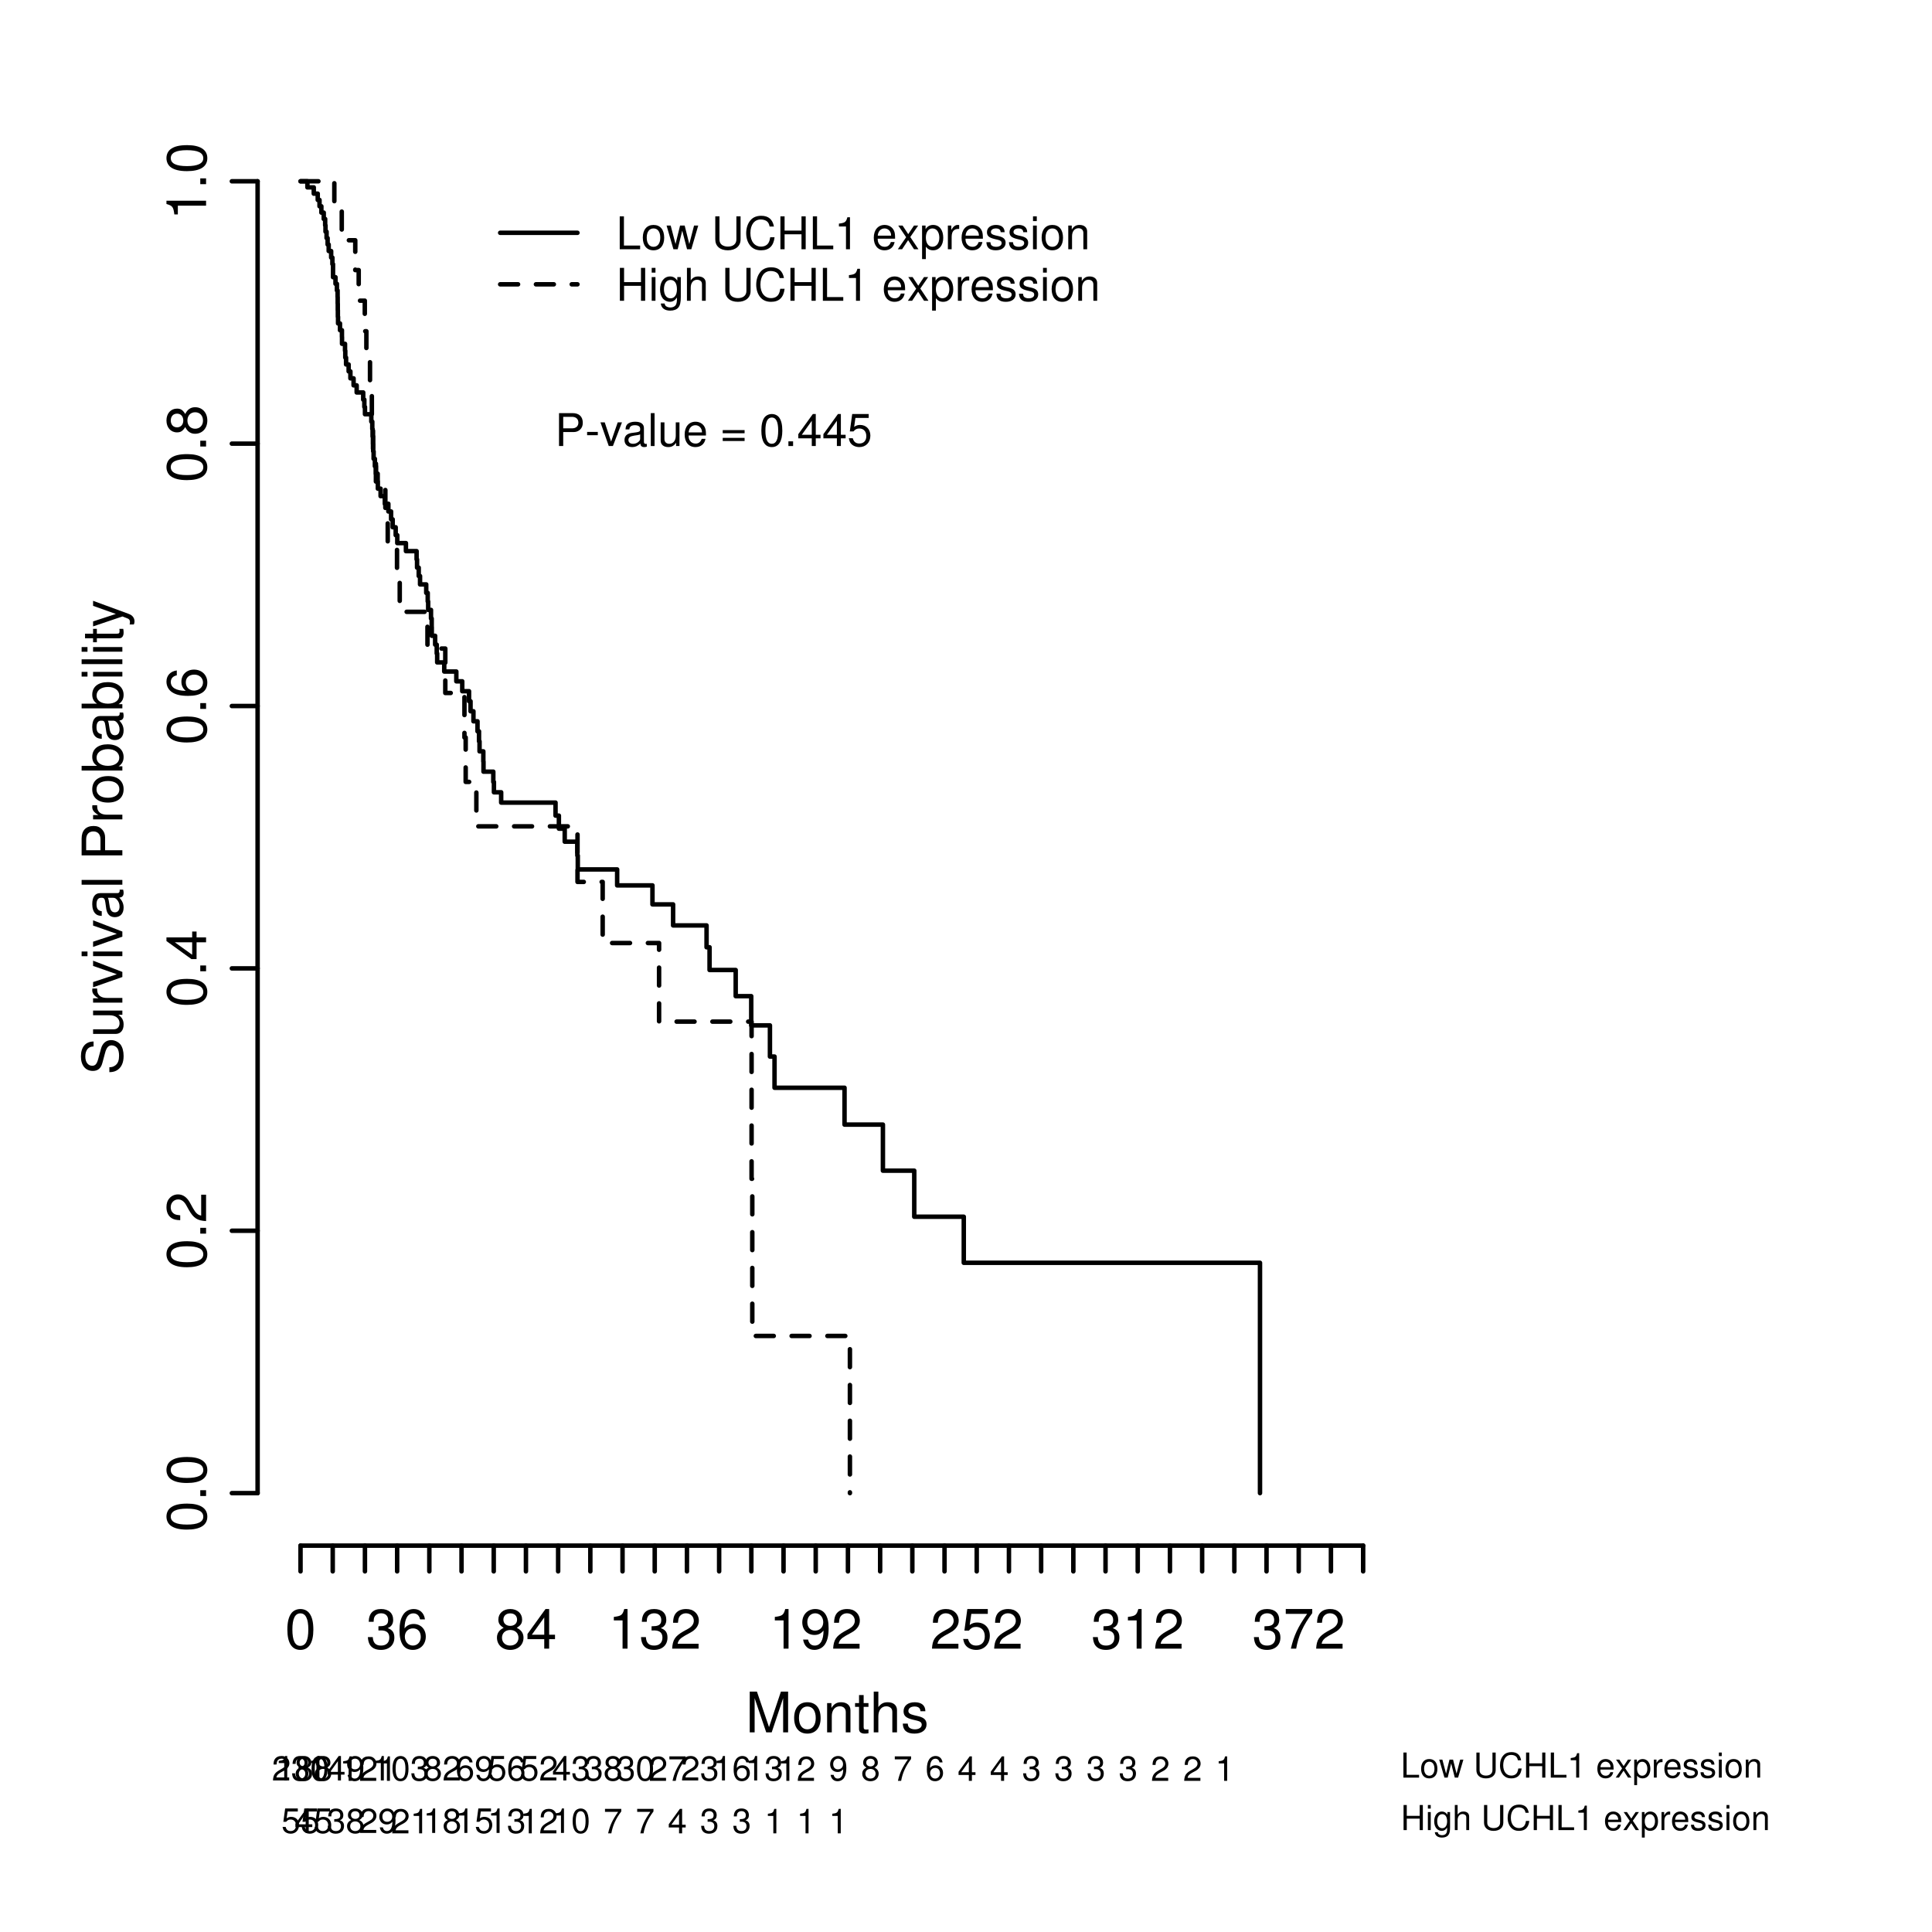 <?xml version="1.0" encoding="UTF-8"?>
<svg xmlns="http://www.w3.org/2000/svg" xmlns:xlink="http://www.w3.org/1999/xlink" width="432pt" height="432pt" viewBox="0 0 432 432" version="1.1">
<defs>
<g>
<symbol overflow="visible" id="glyph0-0">
<path style="stroke:none;" d=""/>
</symbol>
<symbol overflow="visible" id="glyph0-1">
<path style="stroke:none;" d="M 5.844 0 L 8.406 -7.641 L 8.406 0 L 9.516 0 L 9.516 -9.109 L 7.906 -9.109 L 5.25 -1.172 L 2.547 -9.109 L 0.938 -9.109 L 0.938 0 L 2.031 0 L 2.031 -7.641 L 4.625 0 Z M 5.844 0 "/>
</symbol>
<symbol overflow="visible" id="glyph0-2">
<path style="stroke:none;" d="M 3.406 -6.734 C 1.562 -6.734 0.453 -5.422 0.453 -3.219 C 0.453 -1.031 1.547 0.281 3.406 0.281 C 5.25 0.281 6.375 -1.031 6.375 -3.172 C 6.375 -5.438 5.281 -6.734 3.406 -6.734 Z M 3.406 -5.781 C 4.594 -5.781 5.281 -4.812 5.281 -3.188 C 5.281 -1.656 4.562 -0.672 3.406 -0.672 C 2.25 -0.672 1.531 -1.641 1.531 -3.219 C 1.531 -4.797 2.25 -5.781 3.406 -5.781 Z M 3.406 -5.781 "/>
</symbol>
<symbol overflow="visible" id="glyph0-3">
<path style="stroke:none;" d="M 0.875 -6.547 L 0.875 0 L 1.922 0 L 1.922 -3.609 C 1.922 -4.953 2.625 -5.828 3.703 -5.828 C 4.531 -5.828 5.047 -5.328 5.047 -4.531 L 5.047 0 L 6.094 0 L 6.094 -4.953 C 6.094 -6.031 5.281 -6.734 4.016 -6.734 C 3.031 -6.734 2.406 -6.359 1.844 -5.453 L 1.844 -6.547 Z M 0.875 -6.547 "/>
</symbol>
<symbol overflow="visible" id="glyph0-4">
<path style="stroke:none;" d="M 3.172 -6.547 L 2.094 -6.547 L 2.094 -8.344 L 1.062 -8.344 L 1.062 -6.547 L 0.172 -6.547 L 0.172 -5.703 L 1.062 -5.703 L 1.062 -0.75 C 1.062 -0.094 1.516 0.281 2.328 0.281 C 2.578 0.281 2.828 0.266 3.172 0.203 L 3.172 -0.672 C 3.031 -0.641 2.875 -0.625 2.672 -0.625 C 2.219 -0.625 2.094 -0.75 2.094 -1.219 L 2.094 -5.703 L 3.172 -5.703 Z M 3.172 -6.547 "/>
</symbol>
<symbol overflow="visible" id="glyph0-5">
<path style="stroke:none;" d="M 0.875 -9.109 L 0.875 0 L 1.906 0 L 1.906 -3.609 C 1.906 -4.953 2.609 -5.828 3.688 -5.828 C 4.031 -5.828 4.359 -5.719 4.609 -5.531 C 4.906 -5.312 5.031 -5 5.031 -4.531 L 5.031 0 L 6.078 0 L 6.078 -4.953 C 6.078 -6.047 5.281 -6.734 4.016 -6.734 C 3.094 -6.734 2.531 -6.453 1.906 -5.656 L 1.906 -9.109 Z M 0.875 -9.109 "/>
</symbol>
<symbol overflow="visible" id="glyph0-6">
<path style="stroke:none;" d="M 5.469 -4.719 C 5.469 -6.016 4.609 -6.734 3.094 -6.734 C 1.578 -6.734 0.594 -5.953 0.594 -4.734 C 0.594 -3.719 1.109 -3.219 2.656 -2.844 L 3.641 -2.609 C 4.359 -2.438 4.656 -2.172 4.656 -1.703 C 4.656 -1.094 4.031 -0.672 3.125 -0.672 C 2.562 -0.672 2.094 -0.844 1.828 -1.109 C 1.656 -1.297 1.594 -1.484 1.531 -1.953 L 0.422 -1.953 C 0.469 -0.438 1.328 0.281 3.031 0.281 C 4.688 0.281 5.734 -0.531 5.734 -1.781 C 5.734 -2.766 5.188 -3.297 3.891 -3.609 L 2.891 -3.844 C 2.031 -4.047 1.672 -4.328 1.672 -4.781 C 1.672 -5.391 2.219 -5.781 3.062 -5.781 C 3.906 -5.781 4.344 -5.406 4.375 -4.719 Z M 5.469 -4.719 "/>
</symbol>
<symbol overflow="visible" id="glyph0-7">
<path style="stroke:none;" d="M 3.438 -8.859 C 2.609 -8.859 1.859 -8.5 1.406 -7.891 C 0.828 -7.109 0.531 -5.922 0.531 -4.281 C 0.531 -1.297 1.531 0.281 3.438 0.281 C 5.312 0.281 6.344 -1.297 6.344 -4.219 C 6.344 -5.938 6.062 -7.094 5.469 -7.891 C 5.016 -8.516 4.281 -8.859 3.438 -8.859 Z M 3.438 -7.891 C 4.625 -7.891 5.219 -6.688 5.219 -4.312 C 5.219 -1.797 4.641 -0.625 3.406 -0.625 C 2.25 -0.625 1.656 -1.844 1.656 -4.281 C 1.656 -6.703 2.25 -7.891 3.438 -7.891 Z M 3.438 -7.891 "/>
</symbol>
<symbol overflow="visible" id="glyph0-8">
<path style="stroke:none;" d="M 2.766 -4.062 L 2.906 -4.062 L 3.359 -4.078 C 4.578 -4.078 5.203 -3.531 5.203 -2.469 C 5.203 -1.344 4.516 -0.688 3.359 -0.688 C 2.156 -0.688 1.578 -1.281 1.5 -2.578 L 0.406 -2.578 C 0.453 -1.859 0.578 -1.406 0.781 -1 C 1.234 -0.156 2.109 0.281 3.328 0.281 C 5.156 0.281 6.328 -0.797 6.328 -2.469 C 6.328 -3.594 5.891 -4.219 4.828 -4.594 C 5.656 -4.906 6.062 -5.531 6.062 -6.422 C 6.062 -7.953 5.047 -8.859 3.359 -8.859 C 1.578 -8.859 0.625 -7.891 0.594 -6 L 1.688 -6 C 1.703 -6.531 1.75 -6.844 1.891 -7.109 C 2.141 -7.594 2.688 -7.906 3.375 -7.906 C 4.344 -7.906 4.938 -7.328 4.938 -6.391 C 4.938 -5.766 4.719 -5.391 4.219 -5.188 C 3.922 -5.062 3.531 -5.016 2.766 -5 Z M 2.766 -4.062 "/>
</symbol>
<symbol overflow="visible" id="glyph0-9">
<path style="stroke:none;" d="M 6.219 -6.547 C 6.016 -8 5.062 -8.859 3.719 -8.859 C 2.734 -8.859 1.859 -8.391 1.344 -7.594 C 0.781 -6.734 0.531 -5.656 0.531 -4.031 C 0.531 -2.547 0.766 -1.594 1.281 -0.812 C 1.766 -0.094 2.531 0.281 3.516 0.281 C 5.203 0.281 6.406 -0.969 6.406 -2.703 C 6.406 -4.344 5.281 -5.516 3.703 -5.516 C 2.828 -5.516 2.141 -5.172 1.656 -4.531 C 1.672 -6.688 2.375 -7.891 3.641 -7.891 C 4.406 -7.891 4.953 -7.406 5.125 -6.547 Z M 3.562 -4.531 C 4.625 -4.531 5.281 -3.797 5.281 -2.609 C 5.281 -1.5 4.531 -0.688 3.531 -0.688 C 2.5 -0.688 1.719 -1.531 1.719 -2.672 C 1.719 -3.781 2.469 -4.531 3.562 -4.531 Z M 3.562 -4.531 "/>
</symbol>
<symbol overflow="visible" id="glyph0-10">
<path style="stroke:none;" d="M 4.891 -4.656 C 5.797 -5.219 6.094 -5.656 6.094 -6.5 C 6.094 -7.891 5.016 -8.859 3.438 -8.859 C 1.875 -8.859 0.781 -7.891 0.781 -6.5 C 0.781 -5.672 1.078 -5.219 1.969 -4.656 C 0.969 -4.172 0.469 -3.438 0.469 -2.469 C 0.469 -0.844 1.688 0.281 3.438 0.281 C 5.188 0.281 6.406 -0.844 6.406 -2.453 C 6.406 -3.438 5.906 -4.172 4.891 -4.656 Z M 3.438 -7.891 C 4.375 -7.891 4.969 -7.344 4.969 -6.469 C 4.969 -5.656 4.359 -5.094 3.438 -5.094 C 2.516 -5.094 1.906 -5.656 1.906 -6.484 C 1.906 -7.344 2.516 -7.891 3.438 -7.891 Z M 3.438 -4.172 C 4.531 -4.172 5.281 -3.469 5.281 -2.438 C 5.281 -1.391 4.531 -0.688 3.406 -0.688 C 2.344 -0.688 1.594 -1.406 1.594 -2.438 C 1.594 -3.469 2.344 -4.172 3.438 -4.172 Z M 3.438 -4.172 "/>
</symbol>
<symbol overflow="visible" id="glyph0-11">
<path style="stroke:none;" d="M 4.094 -2.125 L 4.094 0 L 5.188 0 L 5.188 -2.125 L 6.5 -2.125 L 6.5 -3.109 L 5.188 -3.109 L 5.188 -8.859 L 4.375 -8.859 L 0.344 -3.281 L 0.344 -2.125 Z M 4.094 -3.109 L 1.312 -3.109 L 4.094 -6.984 Z M 4.094 -3.109 "/>
</symbol>
<symbol overflow="visible" id="glyph0-12">
<path style="stroke:none;" d="M 3.234 -6.312 L 3.234 0 L 4.344 0 L 4.344 -8.859 L 3.609 -8.859 C 3.219 -7.5 2.969 -7.312 1.281 -7.094 L 1.281 -6.312 Z M 3.234 -6.312 "/>
</symbol>
<symbol overflow="visible" id="glyph0-13">
<path style="stroke:none;" d="M 6.328 -1.094 L 1.656 -1.094 C 1.781 -1.812 2.172 -2.281 3.266 -2.906 L 4.516 -3.594 C 5.75 -4.266 6.391 -5.172 6.391 -6.266 C 6.391 -7 6.094 -7.688 5.562 -8.156 C 5.031 -8.641 4.391 -8.859 3.547 -8.859 C 2.422 -8.859 1.594 -8.469 1.094 -7.719 C 0.781 -7.234 0.656 -6.688 0.625 -5.781 L 1.719 -5.781 C 1.766 -6.391 1.844 -6.75 1.984 -7.031 C 2.281 -7.578 2.844 -7.906 3.516 -7.906 C 4.516 -7.906 5.266 -7.188 5.266 -6.234 C 5.266 -5.531 4.844 -4.938 4.062 -4.484 L 2.906 -3.844 C 1.062 -2.781 0.531 -1.953 0.422 0 L 6.328 0 Z M 6.328 -1.094 "/>
</symbol>
<symbol overflow="visible" id="glyph0-14">
<path style="stroke:none;" d="M 0.656 -2.031 C 0.875 -0.578 1.828 0.281 3.172 0.281 C 4.156 0.281 5.031 -0.188 5.547 -0.969 C 6.109 -1.844 6.359 -2.922 6.359 -4.531 C 6.359 -6.031 6.141 -6.969 5.609 -7.766 C 5.125 -8.469 4.344 -8.859 3.375 -8.859 C 1.688 -8.859 0.469 -7.609 0.469 -5.875 C 0.469 -4.219 1.594 -3.062 3.203 -3.062 C 4.031 -3.062 4.656 -3.359 5.219 -4.047 C 5.219 -1.891 4.516 -0.688 3.25 -0.688 C 2.469 -0.688 1.938 -1.172 1.766 -2.031 Z M 3.359 -7.906 C 4.391 -7.906 5.156 -7.047 5.156 -5.906 C 5.156 -4.812 4.406 -4.031 3.328 -4.031 C 2.266 -4.031 1.594 -4.781 1.594 -5.969 C 1.594 -7.094 2.344 -7.906 3.359 -7.906 Z M 3.359 -7.906 "/>
</symbol>
<symbol overflow="visible" id="glyph0-15">
<path style="stroke:none;" d="M 5.953 -8.859 L 1.375 -8.859 L 0.719 -4.031 L 1.719 -4.031 C 2.234 -4.656 2.656 -4.859 3.344 -4.859 C 4.531 -4.859 5.281 -4.047 5.281 -2.734 C 5.281 -1.469 4.547 -0.688 3.344 -0.688 C 2.391 -0.688 1.797 -1.172 1.531 -2.172 L 0.438 -2.172 C 0.594 -1.453 0.719 -1.094 0.969 -0.781 C 1.469 -0.094 2.375 0.281 3.375 0.281 C 5.156 0.281 6.406 -1.016 6.406 -2.891 C 6.406 -4.641 5.25 -5.844 3.547 -5.844 C 2.922 -5.844 2.422 -5.672 1.906 -5.297 L 2.266 -7.781 L 5.953 -7.781 Z M 5.953 -8.859 "/>
</symbol>
<symbol overflow="visible" id="glyph0-16">
<path style="stroke:none;" d="M 6.5 -8.859 L 0.578 -8.859 L 0.578 -7.781 L 5.359 -7.781 C 3.25 -4.766 2.391 -2.906 1.719 0 L 2.906 0 C 3.391 -2.844 4.5 -5.281 6.5 -7.938 Z M 6.5 -8.859 "/>
</symbol>
<symbol overflow="visible" id="glyph1-0">
<path style="stroke:none;" d=""/>
</symbol>
<symbol overflow="visible" id="glyph1-1">
<path style="stroke:none;" d="M -6.438 -7.453 C -8.219 -7.438 -9.266 -6.219 -9.266 -4.109 C -9.266 -2.109 -8.234 -0.875 -6.594 -0.875 C -5.469 -0.875 -4.781 -1.469 -4.469 -2.656 L -3.859 -4.922 C -3.562 -6.078 -3.094 -6.594 -2.391 -6.594 C -1.906 -6.594 -1.406 -6.344 -1.125 -5.953 C -0.875 -5.594 -0.734 -5.016 -0.734 -4.281 C -0.734 -3.281 -0.969 -2.609 -1.5 -2.172 C -1.906 -1.844 -2.344 -1.688 -2.906 -1.703 L -2.906 -0.594 C -2.062 -0.609 -1.516 -0.781 -1.016 -1.141 C -0.156 -1.766 0.281 -2.812 0.281 -4.203 C 0.281 -5.281 0.031 -6.172 -0.406 -6.766 C -0.906 -7.375 -1.719 -7.766 -2.5 -7.766 C -3.625 -7.766 -4.453 -7.062 -4.781 -5.828 L -5.406 -3.531 C -5.703 -2.438 -6.047 -2.031 -6.75 -2.031 C -7.672 -2.031 -8.281 -2.844 -8.281 -4.078 C -8.281 -5.531 -7.625 -6.344 -6.438 -6.344 Z M -6.438 -7.453 "/>
</symbol>
<symbol overflow="visible" id="glyph1-2">
<path style="stroke:none;" d="M 0 -6.031 L -6.547 -6.031 L -6.547 -4.984 L -2.844 -4.984 C -1.5 -4.984 -0.625 -4.281 -0.625 -3.203 C -0.625 -2.375 -1.125 -1.844 -1.906 -1.844 L -6.547 -1.844 L -6.547 -0.812 L -1.5 -0.812 C -0.406 -0.812 0.281 -1.625 0.281 -2.906 C 0.281 -3.859 -0.047 -4.469 -0.906 -5.094 L 0 -5.094 Z M 0 -6.031 "/>
</symbol>
<symbol overflow="visible" id="glyph1-3">
<path style="stroke:none;" d="M -6.547 -0.859 L 0 -0.859 L 0 -1.906 L -3.406 -1.906 C -4.344 -1.906 -4.953 -2.156 -5.312 -2.656 C -5.547 -2.969 -5.625 -3.281 -5.641 -4.016 L -6.703 -4.016 C -6.719 -3.844 -6.734 -3.75 -6.734 -3.609 C -6.734 -2.938 -6.344 -2.422 -5.359 -1.828 L -6.547 -1.828 Z M -6.547 -0.859 "/>
</symbol>
<symbol overflow="visible" id="glyph1-4">
<path style="stroke:none;" d="M 0 -3.562 L -6.547 -6.078 L -6.547 -4.906 L -1.234 -3.047 L -6.547 -1.297 L -6.547 -0.125 L 0 -2.422 Z M 0 -3.562 "/>
</symbol>
<symbol overflow="visible" id="glyph1-5">
<path style="stroke:none;" d="M -6.547 -1.875 L -6.547 -0.844 L 0 -0.844 L 0 -1.875 Z M -9.109 -1.875 L -9.109 -0.828 L -7.797 -0.828 L -7.797 -1.875 Z M -9.109 -1.875 "/>
</symbol>
<symbol overflow="visible" id="glyph1-6">
<path style="stroke:none;" d="M -0.609 -6.688 C -0.594 -6.578 -0.594 -6.531 -0.594 -6.469 C -0.594 -6.094 -0.781 -5.906 -1.094 -5.906 L -4.953 -5.906 C -6.109 -5.906 -6.734 -5.047 -6.734 -3.438 C -6.734 -2.484 -6.469 -1.703 -5.969 -1.266 C -5.641 -0.969 -5.266 -0.844 -4.609 -0.812 L -4.609 -1.859 C -5.406 -1.953 -5.781 -2.422 -5.781 -3.406 C -5.781 -4.344 -5.422 -4.859 -4.797 -4.859 L -4.531 -4.859 C -4.094 -4.859 -3.906 -4.594 -3.797 -3.781 C -3.609 -2.297 -3.562 -2.078 -3.406 -1.672 C -3.094 -0.906 -2.5 -0.531 -1.656 -0.531 C -0.469 -0.531 0.281 -1.344 0.281 -2.672 C 0.281 -3.5 0 -4.156 -0.672 -4.906 C -0.016 -4.969 0.281 -5.297 0.281 -5.969 C 0.281 -6.188 0.266 -6.344 0.172 -6.688 Z M -2.062 -4.859 C -1.719 -4.859 -1.5 -4.766 -1.219 -4.453 C -0.828 -4.031 -0.625 -3.516 -0.625 -2.906 C -0.625 -2.094 -1.016 -1.609 -1.672 -1.609 C -2.359 -1.609 -2.719 -2.078 -2.875 -3.188 C -3.031 -4.281 -3.078 -4.516 -3.234 -4.859 Z M -2.062 -4.859 "/>
</symbol>
<symbol overflow="visible" id="glyph1-7">
<path style="stroke:none;" d="M -9.109 -1.906 L -9.109 -0.844 L 0 -0.844 L 0 -1.906 Z M -9.109 -1.906 "/>
</symbol>
<symbol overflow="visible" id="glyph1-8">
<path style="stroke:none;" d=""/>
</symbol>
<symbol overflow="visible" id="glyph1-9">
<path style="stroke:none;" d="M -3.859 -2.297 L -3.859 -5.156 C -3.859 -5.875 -4.078 -6.438 -4.516 -6.922 C -5.016 -7.469 -5.594 -7.719 -6.438 -7.719 C -8.156 -7.719 -9.109 -6.703 -9.109 -4.906 L -9.109 -1.141 L 0 -1.141 L 0 -2.297 Z M -4.891 -2.297 L -8.094 -2.297 L -8.094 -4.719 C -8.094 -5.844 -7.484 -6.5 -6.484 -6.5 C -5.484 -6.5 -4.891 -5.844 -4.891 -4.719 Z M -4.891 -2.297 "/>
</symbol>
<symbol overflow="visible" id="glyph1-10">
<path style="stroke:none;" d="M -6.734 -3.406 C -6.734 -1.562 -5.422 -0.453 -3.219 -0.453 C -1.031 -0.453 0.281 -1.547 0.281 -3.406 C 0.281 -5.25 -1.031 -6.375 -3.172 -6.375 C -5.438 -6.375 -6.734 -5.281 -6.734 -3.406 Z M -5.781 -3.406 C -5.781 -4.594 -4.812 -5.281 -3.188 -5.281 C -1.656 -5.281 -0.672 -4.562 -0.672 -3.406 C -0.672 -2.25 -1.641 -1.531 -3.219 -1.531 C -4.797 -1.531 -5.781 -2.25 -5.781 -3.406 Z M -5.781 -3.406 "/>
</symbol>
<symbol overflow="visible" id="glyph1-11">
<path style="stroke:none;" d="M -9.109 -0.672 L 0 -0.672 L 0 -1.609 L -0.844 -1.609 C -0.078 -2.109 0.281 -2.781 0.281 -3.688 C 0.281 -5.406 -1.125 -6.531 -3.297 -6.531 C -5.422 -6.531 -6.734 -5.469 -6.734 -3.734 C -6.734 -2.844 -6.406 -2.203 -5.656 -1.719 L -9.109 -1.719 Z M -5.766 -3.531 C -5.766 -4.703 -4.75 -5.453 -3.188 -5.453 C -1.703 -5.453 -0.688 -4.672 -0.688 -3.531 C -0.688 -2.438 -1.688 -1.719 -3.219 -1.719 C -4.766 -1.719 -5.766 -2.438 -5.766 -3.531 Z M -5.766 -3.531 "/>
</symbol>
<symbol overflow="visible" id="glyph1-12">
<path style="stroke:none;" d="M -6.547 -3.172 L -6.547 -2.094 L -8.344 -2.094 L -8.344 -1.062 L -6.547 -1.062 L -6.547 -0.172 L -5.703 -0.172 L -5.703 -1.062 L -0.75 -1.062 C -0.094 -1.062 0.281 -1.516 0.281 -2.328 C 0.281 -2.578 0.266 -2.828 0.203 -3.172 L -0.672 -3.172 C -0.641 -3.031 -0.625 -2.875 -0.625 -2.672 C -0.625 -2.219 -0.75 -2.094 -1.219 -2.094 L -5.703 -2.094 L -5.703 -3.172 Z M -6.547 -3.172 "/>
</symbol>
<symbol overflow="visible" id="glyph1-13">
<path style="stroke:none;" d="M -6.547 -4.844 L -1.453 -3.031 L -6.547 -1.359 L -6.547 -0.25 L 0.031 -2.469 L 1.062 -2.062 C 1.531 -1.906 1.703 -1.656 1.703 -1.219 C 1.703 -1.078 1.672 -0.906 1.625 -0.672 L 2.562 -0.672 C 2.672 -0.891 2.719 -1.094 2.719 -1.375 C 2.719 -1.719 2.609 -2.078 2.406 -2.344 C 2.172 -2.672 1.906 -2.859 1.375 -3.062 L -6.547 -5.969 Z M -6.547 -4.844 "/>
</symbol>
<symbol overflow="visible" id="glyph1-14">
<path style="stroke:none;" d="M -8.859 -3.438 C -8.859 -2.609 -8.5 -1.859 -7.891 -1.406 C -7.109 -0.828 -5.922 -0.531 -4.281 -0.531 C -1.297 -0.531 0.281 -1.531 0.281 -3.438 C 0.281 -5.312 -1.297 -6.344 -4.219 -6.344 C -5.938 -6.344 -7.094 -6.062 -7.891 -5.469 C -8.516 -5.016 -8.859 -4.281 -8.859 -3.438 Z M -7.891 -3.438 C -7.891 -4.625 -6.688 -5.219 -4.312 -5.219 C -1.797 -5.219 -0.625 -4.641 -0.625 -3.406 C -0.625 -2.25 -1.844 -1.656 -4.281 -1.656 C -6.703 -1.656 -7.891 -2.25 -7.891 -3.438 Z M -7.891 -3.438 "/>
</symbol>
<symbol overflow="visible" id="glyph1-15">
<path style="stroke:none;" d="M -1.297 -2.391 L -1.297 -1.094 L 0 -1.094 L 0 -2.391 Z M -1.297 -2.391 "/>
</symbol>
<symbol overflow="visible" id="glyph1-16">
<path style="stroke:none;" d="M -1.094 -6.328 L -1.094 -1.656 C -1.812 -1.781 -2.281 -2.172 -2.906 -3.266 L -3.594 -4.516 C -4.266 -5.75 -5.172 -6.391 -6.266 -6.391 C -7 -6.391 -7.688 -6.094 -8.156 -5.562 C -8.641 -5.031 -8.859 -4.391 -8.859 -3.547 C -8.859 -2.422 -8.469 -1.594 -7.719 -1.094 C -7.234 -0.781 -6.688 -0.656 -5.781 -0.625 L -5.781 -1.719 C -6.391 -1.766 -6.75 -1.844 -7.031 -1.984 C -7.578 -2.281 -7.906 -2.844 -7.906 -3.516 C -7.906 -4.516 -7.188 -5.266 -6.234 -5.266 C -5.531 -5.266 -4.938 -4.844 -4.484 -4.062 L -3.844 -2.906 C -2.781 -1.062 -1.953 -0.531 0 -0.422 L 0 -6.328 Z M -1.094 -6.328 "/>
</symbol>
<symbol overflow="visible" id="glyph1-17">
<path style="stroke:none;" d="M -2.125 -4.094 L 0 -4.094 L 0 -5.188 L -2.125 -5.188 L -2.125 -6.5 L -3.109 -6.5 L -3.109 -5.188 L -8.859 -5.188 L -8.859 -4.375 L -3.281 -0.344 L -2.125 -0.344 Z M -3.109 -4.094 L -3.109 -1.312 L -6.984 -4.094 Z M -3.109 -4.094 "/>
</symbol>
<symbol overflow="visible" id="glyph1-18">
<path style="stroke:none;" d="M -6.547 -6.219 C -8 -6.016 -8.859 -5.062 -8.859 -3.719 C -8.859 -2.734 -8.391 -1.859 -7.594 -1.344 C -6.734 -0.781 -5.656 -0.531 -4.031 -0.531 C -2.547 -0.531 -1.594 -0.766 -0.812 -1.281 C -0.094 -1.766 0.281 -2.531 0.281 -3.516 C 0.281 -5.203 -0.969 -6.406 -2.703 -6.406 C -4.344 -6.406 -5.516 -5.281 -5.516 -3.703 C -5.516 -2.828 -5.172 -2.141 -4.531 -1.656 C -6.688 -1.672 -7.891 -2.375 -7.891 -3.641 C -7.891 -4.406 -7.406 -4.953 -6.547 -5.125 Z M -4.531 -3.562 C -4.531 -4.625 -3.797 -5.281 -2.609 -5.281 C -1.5 -5.281 -0.688 -4.531 -0.688 -3.531 C -0.688 -2.5 -1.531 -1.719 -2.672 -1.719 C -3.781 -1.719 -4.531 -2.469 -4.531 -3.562 Z M -4.531 -3.562 "/>
</symbol>
<symbol overflow="visible" id="glyph1-19">
<path style="stroke:none;" d="M -4.656 -4.891 C -5.219 -5.797 -5.656 -6.094 -6.5 -6.094 C -7.891 -6.094 -8.859 -5.016 -8.859 -3.438 C -8.859 -1.875 -7.891 -0.781 -6.5 -0.781 C -5.672 -0.781 -5.219 -1.078 -4.656 -1.969 C -4.172 -0.969 -3.438 -0.469 -2.469 -0.469 C -0.844 -0.469 0.281 -1.688 0.281 -3.438 C 0.281 -5.188 -0.844 -6.406 -2.453 -6.406 C -3.438 -6.406 -4.172 -5.906 -4.656 -4.891 Z M -7.891 -3.438 C -7.891 -4.375 -7.344 -4.969 -6.469 -4.969 C -5.656 -4.969 -5.094 -4.359 -5.094 -3.438 C -5.094 -2.516 -5.656 -1.906 -6.484 -1.906 C -7.344 -1.906 -7.891 -2.516 -7.891 -3.438 Z M -4.172 -3.438 C -4.172 -4.531 -3.469 -5.281 -2.438 -5.281 C -1.391 -5.281 -0.688 -4.531 -0.688 -3.406 C -0.688 -2.344 -1.406 -1.594 -2.438 -1.594 C -3.469 -1.594 -4.172 -2.344 -4.172 -3.438 Z M -4.172 -3.438 "/>
</symbol>
<symbol overflow="visible" id="glyph1-20">
<path style="stroke:none;" d="M -6.312 -3.234 L 0 -3.234 L 0 -4.344 L -8.859 -4.344 L -8.859 -3.609 C -7.5 -3.219 -7.312 -2.969 -7.094 -1.281 L -6.312 -1.281 Z M -6.312 -3.234 "/>
</symbol>
<symbol overflow="visible" id="glyph2-0">
<path style="stroke:none;" d=""/>
</symbol>
<symbol overflow="visible" id="glyph2-1">
<path style="stroke:none;" d="M 3.891 -0.672 L 1.031 -0.672 C 1.094 -1.109 1.344 -1.406 2.016 -1.797 L 2.781 -2.203 C 3.547 -2.625 3.938 -3.188 3.938 -3.859 C 3.938 -4.312 3.75 -4.734 3.422 -5.031 C 3.109 -5.328 2.703 -5.469 2.188 -5.469 C 1.5 -5.469 0.984 -5.219 0.672 -4.75 C 0.484 -4.453 0.406 -4.125 0.391 -3.562 L 1.062 -3.562 C 1.094 -3.938 1.125 -4.156 1.219 -4.344 C 1.406 -4.672 1.75 -4.875 2.172 -4.875 C 2.781 -4.875 3.25 -4.422 3.25 -3.844 C 3.25 -3.406 2.984 -3.047 2.5 -2.766 L 1.797 -2.359 C 0.656 -1.719 0.328 -1.203 0.266 0 L 3.891 0 Z M 3.891 -0.672 "/>
</symbol>
<symbol overflow="visible" id="glyph2-2">
<path style="stroke:none;" d="M 1.703 -2.5 L 1.781 -2.5 L 2.078 -2.516 C 2.812 -2.516 3.203 -2.172 3.203 -1.516 C 3.203 -0.828 2.781 -0.422 2.078 -0.422 C 1.328 -0.422 0.969 -0.797 0.922 -1.594 L 0.25 -1.594 C 0.281 -1.141 0.359 -0.859 0.484 -0.609 C 0.766 -0.094 1.297 0.172 2.047 0.172 C 3.172 0.172 3.891 -0.5 3.891 -1.531 C 3.891 -2.219 3.625 -2.609 2.969 -2.828 C 3.484 -3.031 3.734 -3.406 3.734 -3.953 C 3.734 -4.906 3.109 -5.469 2.078 -5.469 C 0.969 -5.469 0.391 -4.859 0.359 -3.703 L 1.047 -3.703 C 1.047 -4.031 1.078 -4.219 1.156 -4.391 C 1.312 -4.688 1.656 -4.875 2.078 -4.875 C 2.688 -4.875 3.047 -4.516 3.047 -3.938 C 3.047 -3.547 2.906 -3.312 2.609 -3.203 C 2.422 -3.125 2.188 -3.094 1.703 -3.078 Z M 1.703 -2.5 "/>
</symbol>
<symbol overflow="visible" id="glyph2-3">
<path style="stroke:none;" d="M 2.125 -5.469 C 1.609 -5.469 1.141 -5.234 0.859 -4.859 C 0.516 -4.391 0.328 -3.656 0.328 -2.641 C 0.328 -0.797 0.953 0.172 2.125 0.172 C 3.281 0.172 3.906 -0.797 3.906 -2.594 C 3.906 -3.656 3.734 -4.375 3.375 -4.859 C 3.094 -5.25 2.641 -5.469 2.125 -5.469 Z M 2.125 -4.859 C 2.844 -4.859 3.219 -4.125 3.219 -2.656 C 3.219 -1.109 2.859 -0.391 2.109 -0.391 C 1.391 -0.391 1.031 -1.141 1.031 -2.641 C 1.031 -4.125 1.391 -4.859 2.125 -4.859 Z M 2.125 -4.859 "/>
</symbol>
<symbol overflow="visible" id="glyph2-4">
<path style="stroke:none;" d="M 2 -3.891 L 2 0 L 2.672 0 L 2.672 -5.469 L 2.219 -5.469 C 1.984 -4.625 1.828 -4.5 0.781 -4.375 L 0.781 -3.891 Z M 2 -3.891 "/>
</symbol>
<symbol overflow="visible" id="glyph2-5">
<path style="stroke:none;" d="M 3.016 -2.875 C 3.578 -3.219 3.766 -3.484 3.766 -4 C 3.766 -4.859 3.094 -5.469 2.125 -5.469 C 1.156 -5.469 0.484 -4.859 0.484 -4 C 0.484 -3.5 0.656 -3.219 1.219 -2.875 C 0.594 -2.578 0.281 -2.125 0.281 -1.516 C 0.281 -0.516 1.047 0.172 2.125 0.172 C 3.203 0.172 3.953 -0.516 3.953 -1.516 C 3.953 -2.125 3.641 -2.578 3.016 -2.875 Z M 2.125 -4.859 C 2.703 -4.859 3.062 -4.516 3.062 -3.984 C 3.062 -3.484 2.688 -3.141 2.125 -3.141 C 1.547 -3.141 1.172 -3.484 1.172 -4 C 1.172 -4.516 1.547 -4.859 2.125 -4.859 Z M 2.125 -2.578 C 2.797 -2.578 3.266 -2.141 3.266 -1.5 C 3.266 -0.859 2.797 -0.422 2.109 -0.422 C 1.438 -0.422 0.984 -0.859 0.984 -1.5 C 0.984 -2.141 1.438 -2.578 2.125 -2.578 Z M 2.125 -2.578 "/>
</symbol>
<symbol overflow="visible" id="glyph2-6">
<path style="stroke:none;" d="M 2.516 -1.312 L 2.516 0 L 3.203 0 L 3.203 -1.312 L 4 -1.312 L 4 -1.922 L 3.203 -1.922 L 3.203 -5.469 L 2.703 -5.469 L 0.219 -2.031 L 0.219 -1.312 Z M 2.516 -1.922 L 0.812 -1.922 L 2.516 -4.312 Z M 2.516 -1.922 "/>
</symbol>
<symbol overflow="visible" id="glyph2-7">
<path style="stroke:none;" d="M 0.406 -1.25 C 0.547 -0.359 1.125 0.172 1.953 0.172 C 2.562 0.172 3.109 -0.109 3.422 -0.594 C 3.766 -1.125 3.922 -1.797 3.922 -2.797 C 3.922 -3.719 3.781 -4.297 3.453 -4.781 C 3.156 -5.219 2.688 -5.469 2.078 -5.469 C 1.047 -5.469 0.297 -4.688 0.297 -3.625 C 0.297 -2.609 0.984 -1.891 1.969 -1.891 C 2.484 -1.891 2.859 -2.078 3.219 -2.5 C 3.219 -1.156 2.781 -0.422 2 -0.422 C 1.531 -0.422 1.188 -0.719 1.094 -1.25 Z M 2.078 -4.875 C 2.703 -4.875 3.188 -4.344 3.188 -3.641 C 3.188 -2.969 2.719 -2.484 2.047 -2.484 C 1.391 -2.484 0.984 -2.938 0.984 -3.672 C 0.984 -4.375 1.453 -4.875 2.078 -4.875 Z M 2.078 -4.875 "/>
</symbol>
<symbol overflow="visible" id="glyph2-8">
<path style="stroke:none;" d="M 3.844 -4.031 C 3.703 -4.938 3.125 -5.469 2.281 -5.469 C 1.688 -5.469 1.141 -5.172 0.828 -4.688 C 0.484 -4.156 0.328 -3.484 0.328 -2.484 C 0.328 -1.578 0.469 -0.984 0.797 -0.5 C 1.094 -0.062 1.562 0.172 2.172 0.172 C 3.203 0.172 3.953 -0.594 3.953 -1.656 C 3.953 -2.688 3.266 -3.391 2.281 -3.391 C 1.734 -3.391 1.312 -3.188 1.031 -2.781 C 1.031 -4.125 1.469 -4.859 2.234 -4.859 C 2.719 -4.859 3.047 -4.562 3.156 -4.031 Z M 2.203 -2.797 C 2.844 -2.797 3.266 -2.344 3.266 -1.609 C 3.266 -0.922 2.797 -0.422 2.172 -0.422 C 1.547 -0.422 1.062 -0.953 1.062 -1.656 C 1.062 -2.328 1.531 -2.797 2.203 -2.797 Z M 2.203 -2.797 "/>
</symbol>
<symbol overflow="visible" id="glyph2-9">
<path style="stroke:none;" d="M 3.672 -5.469 L 0.844 -5.469 L 0.438 -2.484 L 1.062 -2.484 C 1.375 -2.859 1.641 -3 2.062 -3 C 2.797 -3 3.266 -2.5 3.266 -1.688 C 3.266 -0.906 2.797 -0.422 2.062 -0.422 C 1.469 -0.422 1.109 -0.719 0.953 -1.344 L 0.266 -1.344 C 0.359 -0.891 0.438 -0.672 0.594 -0.484 C 0.906 -0.062 1.469 0.172 2.078 0.172 C 3.188 0.172 3.953 -0.625 3.953 -1.781 C 3.953 -2.859 3.234 -3.594 2.188 -3.594 C 1.797 -3.594 1.5 -3.5 1.172 -3.266 L 1.391 -4.797 L 3.672 -4.797 Z M 3.672 -5.469 "/>
</symbol>
<symbol overflow="visible" id="glyph2-10">
<path style="stroke:none;" d="M 4 -5.469 L 0.359 -5.469 L 0.359 -4.797 L 3.297 -4.797 C 2 -2.938 1.469 -1.797 1.062 0 L 1.781 0 C 2.094 -1.75 2.766 -3.25 4 -4.891 Z M 4 -5.469 "/>
</symbol>
<symbol overflow="visible" id="glyph2-11">
<path style="stroke:none;" d="M 1.328 -5.609 L 0.609 -5.609 L 0.609 0 L 4.109 0 L 4.109 -0.625 L 1.328 -0.625 Z M 1.328 -5.609 "/>
</symbol>
<symbol overflow="visible" id="glyph2-12">
<path style="stroke:none;" d="M 2.094 -4.156 C 0.969 -4.156 0.281 -3.344 0.281 -1.984 C 0.281 -0.625 0.953 0.172 2.109 0.172 C 3.234 0.172 3.922 -0.625 3.922 -1.953 C 3.922 -3.344 3.266 -4.156 2.094 -4.156 Z M 2.109 -3.562 C 2.828 -3.562 3.266 -2.969 3.266 -1.969 C 3.266 -1.016 2.812 -0.422 2.109 -0.422 C 1.391 -0.422 0.953 -1.016 0.953 -1.984 C 0.953 -2.953 1.391 -3.562 2.109 -3.562 Z M 2.109 -3.562 "/>
</symbol>
<symbol overflow="visible" id="glyph2-13">
<path style="stroke:none;" d="M 4.266 0 L 5.453 -4.031 L 4.734 -4.031 L 3.922 -0.891 L 3.141 -4.031 L 2.344 -4.031 L 1.578 -0.891 L 0.75 -4.031 L 0.047 -4.031 L 1.219 0 L 1.938 0 L 2.719 -3.172 L 3.531 0 Z M 4.266 0 "/>
</symbol>
<symbol overflow="visible" id="glyph2-14">
<path style="stroke:none;" d=""/>
</symbol>
<symbol overflow="visible" id="glyph2-15">
<path style="stroke:none;" d="M 4.25 -5.609 L 4.25 -1.672 C 4.25 -0.922 3.703 -0.453 2.797 -0.453 C 2.391 -0.453 2.047 -0.547 1.781 -0.75 C 1.5 -0.969 1.375 -1.25 1.375 -1.672 L 1.375 -5.609 L 0.656 -5.609 L 0.656 -1.672 C 0.656 -0.531 1.469 0.172 2.797 0.172 C 4.125 0.172 4.969 -0.547 4.969 -1.672 L 4.969 -5.609 Z M 4.25 -5.609 "/>
</symbol>
<symbol overflow="visible" id="glyph2-16">
<path style="stroke:none;" d="M 5.094 -3.875 C 4.875 -5.109 4.172 -5.703 2.938 -5.703 C 2.188 -5.703 1.578 -5.469 1.156 -5 C 0.641 -4.453 0.375 -3.656 0.375 -2.75 C 0.375 -1.812 0.656 -1.031 1.188 -0.484 C 1.625 -0.031 2.172 0.172 2.906 0.172 C 4.281 0.172 5.047 -0.562 5.219 -2.047 L 4.469 -2.047 C 4.406 -1.656 4.344 -1.406 4.219 -1.172 C 3.984 -0.719 3.516 -0.453 2.906 -0.453 C 1.797 -0.453 1.094 -1.344 1.094 -2.75 C 1.094 -4.188 1.766 -5.078 2.844 -5.078 C 3.297 -5.078 3.734 -4.938 3.953 -4.719 C 4.172 -4.531 4.281 -4.297 4.375 -3.875 Z M 5.094 -3.875 "/>
</symbol>
<symbol overflow="visible" id="glyph2-17">
<path style="stroke:none;" d="M 4.25 -2.562 L 4.25 0 L 4.953 0 L 4.953 -5.609 L 4.25 -5.609 L 4.25 -3.188 L 1.359 -3.188 L 1.359 -5.609 L 0.641 -5.609 L 0.641 0 L 1.359 0 L 1.359 -2.562 Z M 4.25 -2.562 "/>
</symbol>
<symbol overflow="visible" id="glyph2-18">
<path style="stroke:none;" d="M 3.953 -1.797 C 3.953 -2.422 3.906 -2.781 3.797 -3.094 C 3.531 -3.75 2.906 -4.156 2.156 -4.156 C 1.031 -4.156 0.312 -3.297 0.312 -1.969 C 0.312 -0.641 1.016 0.172 2.141 0.172 C 3.062 0.172 3.703 -0.344 3.859 -1.219 L 3.219 -1.219 C 3.047 -0.688 2.688 -0.422 2.172 -0.422 C 1.75 -0.422 1.406 -0.594 1.188 -0.938 C 1.047 -1.172 0.984 -1.406 0.984 -1.797 Z M 1 -2.328 C 1.047 -3.078 1.5 -3.562 2.156 -3.562 C 2.781 -3.562 3.266 -3.031 3.266 -2.375 C 3.266 -2.359 3.266 -2.344 3.266 -2.328 Z M 1 -2.328 "/>
</symbol>
<symbol overflow="visible" id="glyph2-19">
<path style="stroke:none;" d="M 2.25 -2.094 L 3.609 -4.031 L 2.875 -4.031 L 1.906 -2.578 L 0.938 -4.031 L 0.203 -4.031 L 1.562 -2.062 L 0.125 0 L 0.859 0 L 1.891 -1.547 L 2.891 0 L 3.641 0 Z M 2.25 -2.094 "/>
</symbol>
<symbol overflow="visible" id="glyph2-20">
<path style="stroke:none;" d="M 0.422 1.672 L 1.062 1.672 L 1.062 -0.422 C 1.406 0 1.781 0.172 2.297 0.172 C 3.344 0.172 4.031 -0.656 4.031 -1.953 C 4.031 -3.297 3.359 -4.156 2.297 -4.156 C 1.75 -4.156 1.312 -3.906 1.016 -3.422 L 1.016 -4.031 L 0.422 -4.031 Z M 2.188 -3.547 C 2.891 -3.547 3.359 -2.922 3.359 -1.969 C 3.359 -1.047 2.891 -0.422 2.188 -0.422 C 1.516 -0.422 1.062 -1.047 1.062 -1.984 C 1.062 -2.938 1.516 -3.547 2.188 -3.547 Z M 2.188 -3.547 "/>
</symbol>
<symbol overflow="visible" id="glyph2-21">
<path style="stroke:none;" d="M 0.531 -4.031 L 0.531 0 L 1.172 0 L 1.172 -2.094 C 1.172 -2.672 1.328 -3.047 1.641 -3.281 C 1.828 -3.422 2.031 -3.469 2.469 -3.469 L 2.469 -4.125 C 2.359 -4.141 2.312 -4.156 2.219 -4.156 C 1.812 -4.156 1.5 -3.906 1.125 -3.297 L 1.125 -4.031 Z M 0.531 -4.031 "/>
</symbol>
<symbol overflow="visible" id="glyph2-22">
<path style="stroke:none;" d="M 3.375 -2.906 C 3.359 -3.703 2.844 -4.156 1.906 -4.156 C 0.969 -4.156 0.359 -3.672 0.359 -2.922 C 0.359 -2.281 0.688 -1.984 1.641 -1.75 L 2.234 -1.609 C 2.688 -1.5 2.859 -1.344 2.859 -1.047 C 2.859 -0.672 2.484 -0.422 1.922 -0.422 C 1.578 -0.422 1.281 -0.516 1.125 -0.688 C 1.031 -0.797 0.984 -0.922 0.938 -1.203 L 0.266 -1.203 C 0.297 -0.266 0.812 0.172 1.875 0.172 C 2.891 0.172 3.531 -0.328 3.531 -1.094 C 3.531 -1.703 3.203 -2.031 2.391 -2.219 L 1.781 -2.375 C 1.25 -2.5 1.031 -2.672 1.031 -2.953 C 1.031 -3.312 1.359 -3.562 1.891 -3.562 C 2.406 -3.562 2.688 -3.328 2.703 -2.906 Z M 3.375 -2.906 "/>
</symbol>
<symbol overflow="visible" id="glyph2-23">
<path style="stroke:none;" d="M 1.156 -4.031 L 0.516 -4.031 L 0.516 0 L 1.156 0 Z M 1.156 -5.609 L 0.516 -5.609 L 0.516 -4.812 L 1.156 -4.812 Z M 1.156 -5.609 "/>
</symbol>
<symbol overflow="visible" id="glyph2-24">
<path style="stroke:none;" d="M 0.547 -4.031 L 0.547 0 L 1.188 0 L 1.188 -2.219 C 1.188 -3.047 1.625 -3.594 2.281 -3.594 C 2.781 -3.594 3.109 -3.281 3.109 -2.797 L 3.109 0 L 3.75 0 L 3.75 -3.047 C 3.75 -3.719 3.25 -4.156 2.469 -4.156 C 1.875 -4.156 1.484 -3.922 1.125 -3.359 L 1.125 -4.031 Z M 0.547 -4.031 "/>
</symbol>
<symbol overflow="visible" id="glyph2-25">
<path style="stroke:none;" d="M 3.172 -4.031 L 3.172 -3.453 C 2.844 -3.922 2.453 -4.156 1.938 -4.156 C 0.922 -4.156 0.219 -3.266 0.219 -1.953 C 0.219 -1.281 0.406 -0.75 0.734 -0.359 C 1.031 -0.016 1.469 0.172 1.891 0.172 C 2.391 0.172 2.75 -0.031 3.109 -0.547 L 3.109 -0.344 C 3.109 0.203 3.047 0.547 2.875 0.766 C 2.719 1 2.375 1.141 1.984 1.141 C 1.688 1.141 1.438 1.062 1.25 0.922 C 1.109 0.812 1.047 0.703 1.016 0.469 L 0.359 0.469 C 0.422 1.219 1.016 1.672 1.969 1.672 C 2.562 1.672 3.078 1.484 3.344 1.156 C 3.656 0.797 3.766 0.281 3.766 -0.656 L 3.766 -4.031 Z M 2.016 -3.562 C 2.703 -3.562 3.109 -2.969 3.109 -1.969 C 3.109 -1 2.703 -0.422 2.016 -0.422 C 1.312 -0.422 0.891 -1.016 0.891 -1.984 C 0.891 -2.953 1.328 -3.562 2.016 -3.562 Z M 2.016 -3.562 "/>
</symbol>
<symbol overflow="visible" id="glyph2-26">
<path style="stroke:none;" d="M 0.547 -5.609 L 0.547 0 L 1.172 0 L 1.172 -2.219 C 1.172 -3.047 1.609 -3.594 2.266 -3.594 C 2.484 -3.594 2.688 -3.516 2.844 -3.406 C 3.031 -3.281 3.109 -3.078 3.109 -2.797 L 3.109 0 L 3.75 0 L 3.75 -3.047 C 3.75 -3.734 3.266 -4.156 2.469 -4.156 C 1.906 -4.156 1.562 -3.969 1.172 -3.484 L 1.172 -5.609 Z M 0.547 -5.609 "/>
</symbol>
<symbol overflow="visible" id="glyph3-0">
<path style="stroke:none;" d=""/>
</symbol>
<symbol overflow="visible" id="glyph3-1">
<path style="stroke:none;" d="M 1.75 -7.359 L 0.812 -7.359 L 0.812 0 L 5.375 0 L 5.375 -0.828 L 1.75 -0.828 Z M 1.75 -7.359 "/>
</symbol>
<symbol overflow="visible" id="glyph3-2">
<path style="stroke:none;" d="M 2.75 -5.438 C 1.266 -5.438 0.359 -4.375 0.359 -2.609 C 0.359 -0.828 1.25 0.234 2.75 0.234 C 4.234 0.234 5.141 -0.828 5.141 -2.562 C 5.141 -4.391 4.266 -5.438 2.75 -5.438 Z M 2.75 -4.656 C 3.703 -4.656 4.266 -3.891 4.266 -2.578 C 4.266 -1.328 3.688 -0.547 2.75 -0.547 C 1.812 -0.547 1.234 -1.328 1.234 -2.609 C 1.234 -3.875 1.812 -4.656 2.75 -4.656 Z M 2.75 -4.656 "/>
</symbol>
<symbol overflow="visible" id="glyph3-3">
<path style="stroke:none;" d="M 5.594 0 L 7.141 -5.297 L 6.203 -5.297 L 5.141 -1.172 L 4.109 -5.297 L 3.078 -5.297 L 2.062 -1.172 L 0.984 -5.297 L 0.062 -5.297 L 1.594 0 L 2.547 0 L 3.562 -4.156 L 4.641 0 Z M 5.594 0 "/>
</symbol>
<symbol overflow="visible" id="glyph3-4">
<path style="stroke:none;" d=""/>
</symbol>
<symbol overflow="visible" id="glyph3-5">
<path style="stroke:none;" d="M 5.578 -7.359 L 5.578 -2.188 C 5.578 -1.203 4.859 -0.594 3.672 -0.594 C 3.125 -0.594 2.688 -0.734 2.328 -0.984 C 1.969 -1.266 1.797 -1.641 1.797 -2.188 L 1.797 -7.359 L 0.859 -7.359 L 0.859 -2.188 C 0.859 -0.703 1.922 0.234 3.672 0.234 C 5.406 0.234 6.516 -0.719 6.516 -2.188 L 6.516 -7.359 Z M 5.578 -7.359 "/>
</symbol>
<symbol overflow="visible" id="glyph3-6">
<path style="stroke:none;" d="M 6.688 -5.078 C 6.391 -6.688 5.453 -7.484 3.844 -7.484 C 2.859 -7.484 2.062 -7.172 1.516 -6.562 C 0.844 -5.828 0.484 -4.781 0.484 -3.594 C 0.484 -2.375 0.859 -1.344 1.547 -0.625 C 2.125 -0.047 2.844 0.234 3.812 0.234 C 5.609 0.234 6.609 -0.734 6.828 -2.688 L 5.859 -2.688 C 5.781 -2.188 5.688 -1.844 5.531 -1.547 C 5.234 -0.938 4.609 -0.594 3.812 -0.594 C 2.359 -0.594 1.422 -1.766 1.422 -3.609 C 1.422 -5.484 2.312 -6.656 3.734 -6.656 C 4.328 -6.656 4.891 -6.469 5.188 -6.188 C 5.453 -5.938 5.609 -5.625 5.719 -5.078 Z M 6.688 -5.078 "/>
</symbol>
<symbol overflow="visible" id="glyph3-7">
<path style="stroke:none;" d="M 5.562 -3.344 L 5.562 0 L 6.5 0 L 6.5 -7.359 L 5.562 -7.359 L 5.562 -4.172 L 1.781 -4.172 L 1.781 -7.359 L 0.844 -7.359 L 0.844 0 L 1.781 0 L 1.781 -3.344 Z M 5.562 -3.344 "/>
</symbol>
<symbol overflow="visible" id="glyph3-8">
<path style="stroke:none;" d="M 2.609 -5.094 L 2.609 0 L 3.5 0 L 3.5 -7.156 L 2.922 -7.156 C 2.609 -6.062 2.406 -5.906 1.031 -5.734 L 1.031 -5.094 Z M 2.609 -5.094 "/>
</symbol>
<symbol overflow="visible" id="glyph3-9">
<path style="stroke:none;" d="M 5.172 -2.359 C 5.172 -3.172 5.125 -3.656 4.969 -4.047 C 4.625 -4.922 3.812 -5.438 2.828 -5.438 C 1.359 -5.438 0.406 -4.312 0.406 -2.578 C 0.406 -0.844 1.328 0.234 2.812 0.234 C 4.016 0.234 4.859 -0.453 5.062 -1.609 L 4.219 -1.609 C 3.984 -0.906 3.516 -0.547 2.844 -0.547 C 2.297 -0.547 1.844 -0.781 1.562 -1.234 C 1.359 -1.531 1.297 -1.844 1.281 -2.359 Z M 1.297 -3.047 C 1.375 -4.031 1.969 -4.656 2.812 -4.656 C 3.641 -4.656 4.281 -3.984 4.281 -3.109 C 4.281 -3.094 4.281 -3.062 4.266 -3.047 Z M 1.297 -3.047 "/>
</symbol>
<symbol overflow="visible" id="glyph3-10">
<path style="stroke:none;" d="M 2.953 -2.734 L 4.719 -5.297 L 3.781 -5.297 L 2.5 -3.375 L 1.234 -5.297 L 0.266 -5.297 L 2.031 -2.688 L 0.172 0 L 1.125 0 L 2.469 -2.031 L 3.797 0 L 4.781 0 Z M 2.953 -2.734 "/>
</symbol>
<symbol overflow="visible" id="glyph3-11">
<path style="stroke:none;" d="M 0.547 2.203 L 1.391 2.203 L 1.391 -0.562 C 1.844 -0.016 2.328 0.234 3.016 0.234 C 4.375 0.234 5.281 -0.875 5.281 -2.547 C 5.281 -4.328 4.406 -5.438 3.016 -5.438 C 2.297 -5.438 1.719 -5.125 1.328 -4.484 L 1.328 -5.297 L 0.547 -5.297 Z M 2.859 -4.656 C 3.797 -4.656 4.406 -3.828 4.406 -2.578 C 4.406 -1.375 3.781 -0.562 2.859 -0.562 C 1.984 -0.562 1.391 -1.359 1.391 -2.609 C 1.391 -3.844 1.984 -4.656 2.859 -4.656 Z M 2.859 -4.656 "/>
</symbol>
<symbol overflow="visible" id="glyph3-12">
<path style="stroke:none;" d="M 0.703 -5.297 L 0.703 0 L 1.547 0 L 1.547 -2.75 C 1.547 -3.5 1.734 -4 2.141 -4.297 C 2.406 -4.484 2.656 -4.547 3.234 -4.547 L 3.234 -5.406 C 3.094 -5.438 3.031 -5.438 2.922 -5.438 C 2.375 -5.438 1.953 -5.125 1.469 -4.328 L 1.469 -5.297 Z M 0.703 -5.297 "/>
</symbol>
<symbol overflow="visible" id="glyph3-13">
<path style="stroke:none;" d="M 4.422 -3.812 C 4.406 -4.859 3.719 -5.438 2.5 -5.438 C 1.266 -5.438 0.469 -4.797 0.469 -3.828 C 0.469 -3 0.891 -2.609 2.156 -2.297 L 2.938 -2.109 C 3.516 -1.969 3.75 -1.75 3.75 -1.375 C 3.75 -0.875 3.266 -0.547 2.516 -0.547 C 2.062 -0.547 1.688 -0.672 1.469 -0.891 C 1.344 -1.047 1.281 -1.203 1.234 -1.578 L 0.344 -1.578 C 0.391 -0.359 1.062 0.234 2.453 0.234 C 3.781 0.234 4.641 -0.422 4.641 -1.438 C 4.641 -2.234 4.188 -2.672 3.141 -2.922 L 2.328 -3.109 C 1.641 -3.266 1.359 -3.5 1.359 -3.859 C 1.359 -4.344 1.781 -4.656 2.469 -4.656 C 3.156 -4.656 3.516 -4.375 3.531 -3.812 Z M 4.422 -3.812 "/>
</symbol>
<symbol overflow="visible" id="glyph3-14">
<path style="stroke:none;" d="M 1.516 -5.297 L 0.672 -5.297 L 0.672 0 L 1.516 0 Z M 1.516 -7.359 L 0.672 -7.359 L 0.672 -6.297 L 1.516 -6.297 Z M 1.516 -7.359 "/>
</symbol>
<symbol overflow="visible" id="glyph3-15">
<path style="stroke:none;" d="M 0.703 -5.297 L 0.703 0 L 1.547 0 L 1.547 -2.922 C 1.547 -4 2.125 -4.703 2.984 -4.703 C 3.656 -4.703 4.078 -4.297 4.078 -3.656 L 4.078 0 L 4.922 0 L 4.922 -4 C 4.922 -4.875 4.266 -5.438 3.234 -5.438 C 2.453 -5.438 1.953 -5.141 1.484 -4.406 L 1.484 -5.297 Z M 0.703 -5.297 "/>
</symbol>
<symbol overflow="visible" id="glyph3-16">
<path style="stroke:none;" d="M 4.156 -5.297 L 4.156 -4.516 C 3.734 -5.141 3.219 -5.438 2.547 -5.438 C 1.203 -5.438 0.297 -4.266 0.297 -2.547 C 0.297 -1.688 0.531 -0.984 0.953 -0.469 C 1.359 -0.031 1.922 0.234 2.469 0.234 C 3.141 0.234 3.609 -0.047 4.078 -0.719 L 4.078 -0.438 C 4.078 0.266 3.984 0.703 3.781 1 C 3.547 1.312 3.125 1.5 2.609 1.5 C 2.219 1.5 1.875 1.391 1.641 1.219 C 1.453 1.062 1.375 0.922 1.328 0.609 L 0.469 0.609 C 0.562 1.609 1.328 2.203 2.578 2.203 C 3.359 2.203 4.031 1.953 4.375 1.531 C 4.781 1.047 4.938 0.375 4.938 -0.875 L 4.938 -5.297 Z M 2.641 -4.656 C 3.547 -4.656 4.078 -3.891 4.078 -2.578 C 4.078 -1.312 3.531 -0.547 2.641 -0.547 C 1.719 -0.547 1.172 -1.328 1.172 -2.609 C 1.172 -3.875 1.734 -4.656 2.641 -4.656 Z M 2.641 -4.656 "/>
</symbol>
<symbol overflow="visible" id="glyph3-17">
<path style="stroke:none;" d="M 0.703 -7.359 L 0.703 0 L 1.547 0 L 1.547 -2.922 C 1.547 -4 2.109 -4.703 2.984 -4.703 C 3.25 -4.703 3.516 -4.609 3.719 -4.469 C 3.969 -4.297 4.062 -4.031 4.062 -3.656 L 4.062 0 L 4.906 0 L 4.906 -4 C 4.906 -4.891 4.266 -5.438 3.234 -5.438 C 2.5 -5.438 2.031 -5.203 1.547 -4.562 L 1.547 -7.359 Z M 0.703 -7.359 "/>
</symbol>
<symbol overflow="visible" id="glyph3-18">
<path style="stroke:none;" d="M 1.859 -3.125 L 4.172 -3.125 C 4.75 -3.125 5.203 -3.297 5.594 -3.641 C 6.031 -4.047 6.234 -4.516 6.234 -5.203 C 6.234 -6.578 5.406 -7.359 3.953 -7.359 L 0.922 -7.359 L 0.922 0 L 1.859 0 Z M 1.859 -3.953 L 1.859 -6.531 L 3.812 -6.531 C 4.719 -6.531 5.25 -6.047 5.25 -5.234 C 5.25 -4.438 4.719 -3.953 3.812 -3.953 Z M 1.859 -3.953 "/>
</symbol>
<symbol overflow="visible" id="glyph3-19">
<path style="stroke:none;" d="M 2.859 -3.156 L 0.469 -3.156 L 0.469 -2.422 L 2.859 -2.422 Z M 2.859 -3.156 "/>
</symbol>
<symbol overflow="visible" id="glyph3-20">
<path style="stroke:none;" d="M 2.875 0 L 4.906 -5.297 L 3.953 -5.297 L 2.469 -1 L 1.047 -5.297 L 0.094 -5.297 L 1.953 0 Z M 2.875 0 "/>
</symbol>
<symbol overflow="visible" id="glyph3-21">
<path style="stroke:none;" d="M 5.406 -0.5 C 5.312 -0.469 5.266 -0.469 5.219 -0.469 C 4.922 -0.469 4.766 -0.625 4.766 -0.891 L 4.766 -4 C 4.766 -4.938 4.078 -5.438 2.781 -5.438 C 2.016 -5.438 1.375 -5.219 1.016 -4.828 C 0.781 -4.547 0.672 -4.25 0.656 -3.719 L 1.5 -3.719 C 1.578 -4.375 1.953 -4.656 2.75 -4.656 C 3.5 -4.656 3.922 -4.375 3.922 -3.875 L 3.922 -3.656 C 3.922 -3.297 3.719 -3.156 3.047 -3.062 C 1.859 -2.922 1.672 -2.875 1.359 -2.75 C 0.734 -2.5 0.422 -2.016 0.422 -1.328 C 0.422 -0.375 1.094 0.234 2.156 0.234 C 2.828 0.234 3.359 0 3.953 -0.547 C 4.016 -0.016 4.281 0.234 4.828 0.234 C 5 0.234 5.125 0.219 5.406 0.141 Z M 3.922 -1.672 C 3.922 -1.391 3.844 -1.219 3.594 -0.984 C 3.25 -0.672 2.844 -0.5 2.344 -0.5 C 1.688 -0.5 1.297 -0.812 1.297 -1.359 C 1.297 -1.906 1.672 -2.188 2.578 -2.328 C 3.469 -2.438 3.641 -2.484 3.922 -2.609 Z M 3.922 -1.672 "/>
</symbol>
<symbol overflow="visible" id="glyph3-22">
<path style="stroke:none;" d="M 1.531 -7.359 L 0.688 -7.359 L 0.688 0 L 1.531 0 Z M 1.531 -7.359 "/>
</symbol>
<symbol overflow="visible" id="glyph3-23">
<path style="stroke:none;" d="M 4.859 0 L 4.859 -5.297 L 4.031 -5.297 L 4.031 -2.297 C 4.031 -1.219 3.469 -0.5 2.578 -0.5 C 1.922 -0.5 1.5 -0.906 1.5 -1.547 L 1.5 -5.297 L 0.656 -5.297 L 0.656 -1.219 C 0.656 -0.328 1.312 0.234 2.344 0.234 C 3.125 0.234 3.609 -0.047 4.109 -0.734 L 4.109 0 Z M 4.859 0 "/>
</symbol>
<symbol overflow="visible" id="glyph3-24">
<path style="stroke:none;" d="M 5.391 -3.562 L 0.5 -3.562 L 0.5 -2.859 L 5.391 -2.859 Z M 5.391 -1.828 L 0.5 -1.828 L 0.5 -1.125 L 5.391 -1.125 Z M 5.391 -1.828 "/>
</symbol>
<symbol overflow="visible" id="glyph3-25">
<path style="stroke:none;" d="M 2.781 -7.156 C 2.109 -7.156 1.5 -6.859 1.125 -6.375 C 0.672 -5.75 0.438 -4.781 0.438 -3.469 C 0.438 -1.047 1.234 0.234 2.781 0.234 C 4.297 0.234 5.125 -1.047 5.125 -3.406 C 5.125 -4.797 4.891 -5.719 4.422 -6.375 C 4.047 -6.875 3.453 -7.156 2.781 -7.156 Z M 2.781 -6.375 C 3.734 -6.375 4.203 -5.406 4.203 -3.484 C 4.203 -1.453 3.75 -0.5 2.75 -0.5 C 1.812 -0.5 1.344 -1.5 1.344 -3.453 C 1.344 -5.406 1.812 -6.375 2.781 -6.375 Z M 2.781 -6.375 "/>
</symbol>
<symbol overflow="visible" id="glyph3-26">
<path style="stroke:none;" d="M 1.922 -1.047 L 0.875 -1.047 L 0.875 0 L 1.922 0 Z M 1.922 -1.047 "/>
</symbol>
<symbol overflow="visible" id="glyph3-27">
<path style="stroke:none;" d="M 3.297 -1.719 L 3.297 0 L 4.188 0 L 4.188 -1.719 L 5.25 -1.719 L 5.25 -2.516 L 4.188 -2.516 L 4.188 -7.156 L 3.531 -7.156 L 0.281 -2.656 L 0.281 -1.719 Z M 3.297 -2.516 L 1.062 -2.516 L 3.297 -5.641 Z M 3.297 -2.516 "/>
</symbol>
<symbol overflow="visible" id="glyph3-28">
<path style="stroke:none;" d="M 4.797 -7.156 L 1.109 -7.156 L 0.578 -3.266 L 1.391 -3.266 C 1.812 -3.75 2.156 -3.922 2.703 -3.922 C 3.656 -3.922 4.266 -3.266 4.266 -2.203 C 4.266 -1.188 3.672 -0.562 2.703 -0.562 C 1.922 -0.562 1.453 -0.953 1.234 -1.75 L 0.359 -1.75 C 0.469 -1.172 0.578 -0.891 0.781 -0.625 C 1.188 -0.078 1.922 0.234 2.719 0.234 C 4.172 0.234 5.172 -0.812 5.172 -2.328 C 5.172 -3.75 4.234 -4.719 2.859 -4.719 C 2.359 -4.719 1.953 -4.578 1.547 -4.281 L 1.828 -6.281 L 4.797 -6.281 Z M 4.797 -7.156 "/>
</symbol>
</g>
</defs>
<g id="surface3286">
<g style="fill:rgb(0%,0%,0%);fill-opacity:1;">
  <use xlink:href="#glyph0-1" x="166.707" y="387.359"/>
  <use xlink:href="#glyph0-2" x="177.12" y="387.359"/>
  <use xlink:href="#glyph0-3" x="184.07" y="387.359"/>
  <use xlink:href="#glyph0-4" x="191.02" y="387.359"/>
  <use xlink:href="#glyph0-5" x="194.495" y="387.359"/>
  <use xlink:href="#glyph0-6" x="201.445" y="387.359"/>
</g>
<g style="fill:rgb(0%,0%,0%);fill-opacity:1;">
  <use xlink:href="#glyph1-1" x="27.359" y="240.336"/>
  <use xlink:href="#glyph1-2" x="27.359" y="231.998"/>
  <use xlink:href="#glyph1-3" x="27.359" y="225.048"/>
  <use xlink:href="#glyph1-4" x="27.359" y="220.886"/>
  <use xlink:href="#glyph1-5" x="27.359" y="214.636"/>
  <use xlink:href="#glyph1-4" x="27.359" y="211.861"/>
  <use xlink:href="#glyph1-6" x="27.359" y="205.611"/>
  <use xlink:href="#glyph1-7" x="27.359" y="198.661"/>
  <use xlink:href="#glyph1-8" x="27.359" y="195.886"/>
  <use xlink:href="#glyph1-9" x="27.359" y="192.411"/>
  <use xlink:href="#glyph1-3" x="27.359" y="184.073"/>
  <use xlink:href="#glyph1-10" x="27.359" y="179.911"/>
  <use xlink:href="#glyph1-11" x="27.359" y="172.961"/>
  <use xlink:href="#glyph1-6" x="27.359" y="166.011"/>
  <use xlink:href="#glyph1-11" x="27.359" y="159.061"/>
  <use xlink:href="#glyph1-5" x="27.359" y="152.111"/>
  <use xlink:href="#glyph1-7" x="27.359" y="149.336"/>
  <use xlink:href="#glyph1-5" x="27.359" y="146.561"/>
  <use xlink:href="#glyph1-12" x="27.359" y="143.786"/>
  <use xlink:href="#glyph1-13" x="27.359" y="140.311"/>
</g>
<path style="fill:none;stroke-width:1;stroke-linecap:round;stroke-linejoin:round;stroke:rgb(0%,0%,0%);stroke-opacity:1;stroke-miterlimit:10;" d="M 67.199 345.602 L 304.801 345.602 "/>
<path style="fill:none;stroke-width:1;stroke-linecap:round;stroke-linejoin:round;stroke:rgb(0%,0%,0%);stroke-opacity:1;stroke-miterlimit:10;" d="M 67.199 345.602 L 67.199 351.359 "/>
<path style="fill:none;stroke-width:1;stroke-linecap:round;stroke-linejoin:round;stroke:rgb(0%,0%,0%);stroke-opacity:1;stroke-miterlimit:10;" d="M 74.398 345.602 L 74.398 351.359 "/>
<path style="fill:none;stroke-width:1;stroke-linecap:round;stroke-linejoin:round;stroke:rgb(0%,0%,0%);stroke-opacity:1;stroke-miterlimit:10;" d="M 81.602 345.602 L 81.602 351.359 "/>
<path style="fill:none;stroke-width:1;stroke-linecap:round;stroke-linejoin:round;stroke:rgb(0%,0%,0%);stroke-opacity:1;stroke-miterlimit:10;" d="M 88.801 345.602 L 88.801 351.359 "/>
<path style="fill:none;stroke-width:1;stroke-linecap:round;stroke-linejoin:round;stroke:rgb(0%,0%,0%);stroke-opacity:1;stroke-miterlimit:10;" d="M 96 345.602 L 96 351.359 "/>
<path style="fill:none;stroke-width:1;stroke-linecap:round;stroke-linejoin:round;stroke:rgb(0%,0%,0%);stroke-opacity:1;stroke-miterlimit:10;" d="M 103.199 345.602 L 103.199 351.359 "/>
<path style="fill:none;stroke-width:1;stroke-linecap:round;stroke-linejoin:round;stroke:rgb(0%,0%,0%);stroke-opacity:1;stroke-miterlimit:10;" d="M 110.398 345.602 L 110.398 351.359 "/>
<path style="fill:none;stroke-width:1;stroke-linecap:round;stroke-linejoin:round;stroke:rgb(0%,0%,0%);stroke-opacity:1;stroke-miterlimit:10;" d="M 117.602 345.602 L 117.602 351.359 "/>
<path style="fill:none;stroke-width:1;stroke-linecap:round;stroke-linejoin:round;stroke:rgb(0%,0%,0%);stroke-opacity:1;stroke-miterlimit:10;" d="M 124.801 345.602 L 124.801 351.359 "/>
<path style="fill:none;stroke-width:1;stroke-linecap:round;stroke-linejoin:round;stroke:rgb(0%,0%,0%);stroke-opacity:1;stroke-miterlimit:10;" d="M 132 345.602 L 132 351.359 "/>
<path style="fill:none;stroke-width:1;stroke-linecap:round;stroke-linejoin:round;stroke:rgb(0%,0%,0%);stroke-opacity:1;stroke-miterlimit:10;" d="M 139.199 345.602 L 139.199 351.359 "/>
<path style="fill:none;stroke-width:1;stroke-linecap:round;stroke-linejoin:round;stroke:rgb(0%,0%,0%);stroke-opacity:1;stroke-miterlimit:10;" d="M 146.398 345.602 L 146.398 351.359 "/>
<path style="fill:none;stroke-width:1;stroke-linecap:round;stroke-linejoin:round;stroke:rgb(0%,0%,0%);stroke-opacity:1;stroke-miterlimit:10;" d="M 153.602 345.602 L 153.602 351.359 "/>
<path style="fill:none;stroke-width:1;stroke-linecap:round;stroke-linejoin:round;stroke:rgb(0%,0%,0%);stroke-opacity:1;stroke-miterlimit:10;" d="M 160.801 345.602 L 160.801 351.359 "/>
<path style="fill:none;stroke-width:1;stroke-linecap:round;stroke-linejoin:round;stroke:rgb(0%,0%,0%);stroke-opacity:1;stroke-miterlimit:10;" d="M 168 345.602 L 168 351.359 "/>
<path style="fill:none;stroke-width:1;stroke-linecap:round;stroke-linejoin:round;stroke:rgb(0%,0%,0%);stroke-opacity:1;stroke-miterlimit:10;" d="M 175.199 345.602 L 175.199 351.359 "/>
<path style="fill:none;stroke-width:1;stroke-linecap:round;stroke-linejoin:round;stroke:rgb(0%,0%,0%);stroke-opacity:1;stroke-miterlimit:10;" d="M 182.398 345.602 L 182.398 351.359 "/>
<path style="fill:none;stroke-width:1;stroke-linecap:round;stroke-linejoin:round;stroke:rgb(0%,0%,0%);stroke-opacity:1;stroke-miterlimit:10;" d="M 189.602 345.602 L 189.602 351.359 "/>
<path style="fill:none;stroke-width:1;stroke-linecap:round;stroke-linejoin:round;stroke:rgb(0%,0%,0%);stroke-opacity:1;stroke-miterlimit:10;" d="M 196.801 345.602 L 196.801 351.359 "/>
<path style="fill:none;stroke-width:1;stroke-linecap:round;stroke-linejoin:round;stroke:rgb(0%,0%,0%);stroke-opacity:1;stroke-miterlimit:10;" d="M 204 345.602 L 204 351.359 "/>
<path style="fill:none;stroke-width:1;stroke-linecap:round;stroke-linejoin:round;stroke:rgb(0%,0%,0%);stroke-opacity:1;stroke-miterlimit:10;" d="M 211.199 345.602 L 211.199 351.359 "/>
<path style="fill:none;stroke-width:1;stroke-linecap:round;stroke-linejoin:round;stroke:rgb(0%,0%,0%);stroke-opacity:1;stroke-miterlimit:10;" d="M 218.398 345.602 L 218.398 351.359 "/>
<path style="fill:none;stroke-width:1;stroke-linecap:round;stroke-linejoin:round;stroke:rgb(0%,0%,0%);stroke-opacity:1;stroke-miterlimit:10;" d="M 225.602 345.602 L 225.602 351.359 "/>
<path style="fill:none;stroke-width:1;stroke-linecap:round;stroke-linejoin:round;stroke:rgb(0%,0%,0%);stroke-opacity:1;stroke-miterlimit:10;" d="M 232.801 345.602 L 232.801 351.359 "/>
<path style="fill:none;stroke-width:1;stroke-linecap:round;stroke-linejoin:round;stroke:rgb(0%,0%,0%);stroke-opacity:1;stroke-miterlimit:10;" d="M 240 345.602 L 240 351.359 "/>
<path style="fill:none;stroke-width:1;stroke-linecap:round;stroke-linejoin:round;stroke:rgb(0%,0%,0%);stroke-opacity:1;stroke-miterlimit:10;" d="M 247.199 345.602 L 247.199 351.359 "/>
<path style="fill:none;stroke-width:1;stroke-linecap:round;stroke-linejoin:round;stroke:rgb(0%,0%,0%);stroke-opacity:1;stroke-miterlimit:10;" d="M 254.398 345.602 L 254.398 351.359 "/>
<path style="fill:none;stroke-width:1;stroke-linecap:round;stroke-linejoin:round;stroke:rgb(0%,0%,0%);stroke-opacity:1;stroke-miterlimit:10;" d="M 261.602 345.602 L 261.602 351.359 "/>
<path style="fill:none;stroke-width:1;stroke-linecap:round;stroke-linejoin:round;stroke:rgb(0%,0%,0%);stroke-opacity:1;stroke-miterlimit:10;" d="M 268.801 345.602 L 268.801 351.359 "/>
<path style="fill:none;stroke-width:1;stroke-linecap:round;stroke-linejoin:round;stroke:rgb(0%,0%,0%);stroke-opacity:1;stroke-miterlimit:10;" d="M 276 345.602 L 276 351.359 "/>
<path style="fill:none;stroke-width:1;stroke-linecap:round;stroke-linejoin:round;stroke:rgb(0%,0%,0%);stroke-opacity:1;stroke-miterlimit:10;" d="M 283.199 345.602 L 283.199 351.359 "/>
<path style="fill:none;stroke-width:1;stroke-linecap:round;stroke-linejoin:round;stroke:rgb(0%,0%,0%);stroke-opacity:1;stroke-miterlimit:10;" d="M 290.398 345.602 L 290.398 351.359 "/>
<path style="fill:none;stroke-width:1;stroke-linecap:round;stroke-linejoin:round;stroke:rgb(0%,0%,0%);stroke-opacity:1;stroke-miterlimit:10;" d="M 297.602 345.602 L 297.602 351.359 "/>
<path style="fill:none;stroke-width:1;stroke-linecap:round;stroke-linejoin:round;stroke:rgb(0%,0%,0%);stroke-opacity:1;stroke-miterlimit:10;" d="M 304.801 345.602 L 304.801 351.359 "/>
<g style="fill:rgb(0%,0%,0%);fill-opacity:1;">
  <use xlink:href="#glyph0-7" x="63.723" y="368.641"/>
</g>
<g style="fill:rgb(0%,0%,0%);fill-opacity:1;">
  <use xlink:href="#glyph0-8" x="81.852" y="368.641"/>
  <use xlink:href="#glyph0-9" x="88.802" y="368.641"/>
</g>
<g style="fill:rgb(0%,0%,0%);fill-opacity:1;">
  <use xlink:href="#glyph0-10" x="110.652" y="368.641"/>
  <use xlink:href="#glyph0-11" x="117.602" y="368.641"/>
</g>
<g style="fill:rgb(0%,0%,0%);fill-opacity:1;">
  <use xlink:href="#glyph0-12" x="135.973" y="368.641"/>
  <use xlink:href="#glyph0-8" x="142.923" y="368.641"/>
  <use xlink:href="#glyph0-13" x="149.873" y="368.641"/>
</g>
<g style="fill:rgb(0%,0%,0%);fill-opacity:1;">
  <use xlink:href="#glyph0-12" x="171.973" y="368.641"/>
  <use xlink:href="#glyph0-14" x="178.923" y="368.641"/>
  <use xlink:href="#glyph0-13" x="185.873" y="368.641"/>
</g>
<g style="fill:rgb(0%,0%,0%);fill-opacity:1;">
  <use xlink:href="#glyph0-13" x="207.973" y="368.641"/>
  <use xlink:href="#glyph0-15" x="214.923" y="368.641"/>
  <use xlink:href="#glyph0-13" x="221.873" y="368.641"/>
</g>
<g style="fill:rgb(0%,0%,0%);fill-opacity:1;">
  <use xlink:href="#glyph0-8" x="243.973" y="368.641"/>
  <use xlink:href="#glyph0-12" x="250.923" y="368.641"/>
  <use xlink:href="#glyph0-13" x="257.873" y="368.641"/>
</g>
<g style="fill:rgb(0%,0%,0%);fill-opacity:1;">
  <use xlink:href="#glyph0-8" x="279.973" y="368.641"/>
  <use xlink:href="#glyph0-16" x="286.923" y="368.641"/>
  <use xlink:href="#glyph0-13" x="293.873" y="368.641"/>
</g>
<path style="fill:none;stroke-width:1;stroke-linecap:round;stroke-linejoin:round;stroke:rgb(0%,0%,0%);stroke-opacity:1;stroke-miterlimit:10;" d="M 57.602 333.867 L 57.602 40.535 "/>
<path style="fill:none;stroke-width:1;stroke-linecap:round;stroke-linejoin:round;stroke:rgb(0%,0%,0%);stroke-opacity:1;stroke-miterlimit:10;" d="M 57.602 333.867 L 51.84 333.867 "/>
<path style="fill:none;stroke-width:1;stroke-linecap:round;stroke-linejoin:round;stroke:rgb(0%,0%,0%);stroke-opacity:1;stroke-miterlimit:10;" d="M 57.602 275.199 L 51.84 275.199 "/>
<path style="fill:none;stroke-width:1;stroke-linecap:round;stroke-linejoin:round;stroke:rgb(0%,0%,0%);stroke-opacity:1;stroke-miterlimit:10;" d="M 57.602 216.535 L 51.84 216.535 "/>
<path style="fill:none;stroke-width:1;stroke-linecap:round;stroke-linejoin:round;stroke:rgb(0%,0%,0%);stroke-opacity:1;stroke-miterlimit:10;" d="M 57.602 157.867 L 51.84 157.867 "/>
<path style="fill:none;stroke-width:1;stroke-linecap:round;stroke-linejoin:round;stroke:rgb(0%,0%,0%);stroke-opacity:1;stroke-miterlimit:10;" d="M 57.602 99.199 L 51.84 99.199 "/>
<path style="fill:none;stroke-width:1;stroke-linecap:round;stroke-linejoin:round;stroke:rgb(0%,0%,0%);stroke-opacity:1;stroke-miterlimit:10;" d="M 57.602 40.535 L 51.84 40.535 "/>
<g style="fill:rgb(0%,0%,0%);fill-opacity:1;">
  <use xlink:href="#glyph1-14" x="46.078" y="342.555"/>
  <use xlink:href="#glyph1-15" x="46.078" y="335.605"/>
  <use xlink:href="#glyph1-14" x="46.078" y="332.13"/>
</g>
<g style="fill:rgb(0%,0%,0%);fill-opacity:1;">
  <use xlink:href="#glyph1-14" x="46.078" y="283.887"/>
  <use xlink:href="#glyph1-15" x="46.078" y="276.937"/>
  <use xlink:href="#glyph1-16" x="46.078" y="273.462"/>
</g>
<g style="fill:rgb(0%,0%,0%);fill-opacity:1;">
  <use xlink:href="#glyph1-14" x="46.078" y="225.223"/>
  <use xlink:href="#glyph1-15" x="46.078" y="218.273"/>
  <use xlink:href="#glyph1-17" x="46.078" y="214.798"/>
</g>
<g style="fill:rgb(0%,0%,0%);fill-opacity:1;">
  <use xlink:href="#glyph1-14" x="46.078" y="166.555"/>
  <use xlink:href="#glyph1-15" x="46.078" y="159.605"/>
  <use xlink:href="#glyph1-18" x="46.078" y="156.13"/>
</g>
<g style="fill:rgb(0%,0%,0%);fill-opacity:1;">
  <use xlink:href="#glyph1-14" x="46.078" y="107.887"/>
  <use xlink:href="#glyph1-15" x="46.078" y="100.937"/>
  <use xlink:href="#glyph1-19" x="46.078" y="97.462"/>
</g>
<g style="fill:rgb(0%,0%,0%);fill-opacity:1;">
  <use xlink:href="#glyph1-20" x="46.078" y="49.223"/>
  <use xlink:href="#glyph1-15" x="46.078" y="42.273"/>
  <use xlink:href="#glyph1-14" x="46.078" y="38.798"/>
</g>
<path style="fill:none;stroke-width:1;stroke-linecap:round;stroke-linejoin:round;stroke:rgb(0%,0%,0%);stroke-opacity:1;stroke-miterlimit:10;" d="M 67.199 40.535 L 68.738 40.535 L 68.738 41.898 L 70.16 41.898 L 70.16 43.301 L 71.047 43.301 L 71.047 44.711 L 71.445 44.711 L 71.445 46.121 L 71.859 46.121 L 71.859 47.539 L 72.391 47.539 L 72.391 48.957 L 72.707 48.957 L 72.707 50.383 L 72.785 50.383 L 72.785 51.805 L 73.023 51.805 L 73.023 53.23 L 73.258 53.23 L 73.258 54.676 L 73.496 54.676 L 73.496 56.133 L 74.047 56.133 L 74.047 57.594 L 74.324 57.594 L 74.324 59.055 L 74.465 59.055 L 74.465 61.98 L 75.016 61.98 L 75.016 63.457 L 75.332 63.457 L 75.332 64.934 L 75.488 64.934 L 75.488 66.41 L 75.508 66.41 L 75.508 67.891 L 75.527 67.891 L 75.527 69.367 L 75.547 69.367 L 75.547 70.844 L 75.59 70.844 L 75.59 72.32 L 76.023 72.32 L 76.023 73.836 L 76.457 73.836 L 76.457 75.355 L 76.477 75.355 L 76.477 76.875 L 77.148 76.875 L 77.148 78.414 L 77.207 78.414 L 77.207 79.953 L 77.383 79.953 L 77.383 81.492 L 77.957 81.492 L 77.957 83.039 L 78.352 83.039 L 78.352 84.598 L 79.062 84.598 L 79.062 86.164 L 79.754 86.164 L 79.754 87.754 L 81.215 87.754 L 81.215 89.363 L 81.469 89.363 L 81.469 90.992 L 81.609 90.992 L 81.609 92.621 L 83.027 92.621 L 83.027 94.273 L 83.246 94.273 L 83.246 95.926 L 83.324 95.926 L 83.324 97.59 L 83.422 97.59 L 83.422 99.254 L 83.445 99.254 L 83.445 100.918 L 83.543 100.918 L 83.543 102.582 L 83.82 102.582 L 83.82 104.246 L 84.055 104.246 L 84.055 105.91 L 84.449 105.91 L 84.449 107.586 L 84.488 107.586 L 84.488 109.262 L 85.102 109.262 L 85.102 110.938 L 86.047 110.938 L 86.047 112.641 L 86.84 112.641 L 86.84 114.367 L 87.449 114.367 L 87.449 116.125 L 87.805 116.125 L 87.805 117.895 L 88.477 117.895 L 88.477 119.664 L 88.832 119.664 L 88.832 121.438 L 90.766 121.438 L 90.766 123.234 L 93.152 123.234 L 93.152 125.082 L 93.254 125.082 L 93.254 126.93 L 93.629 126.93 L 93.629 128.797 L 93.922 128.797 L 93.922 130.676 L 95.305 130.676 L 95.305 132.574 L 95.641 132.574 L 95.641 134.477 L 95.738 134.477 L 95.738 136.375 L 96.371 136.375 L 96.371 138.293 L 96.527 138.293 L 96.527 140.227 L 96.547 140.227 L 96.547 142.164 L 97.297 142.164 L 97.297 144.141 L 97.652 144.141 L 97.652 146.117 L 97.754 146.117 L 97.754 148.113 L 99.332 148.113 L 99.332 150.156 L 102.035 150.156 L 102.035 152.344 L 103.359 152.344 L 103.359 154.555 L 104.879 154.555 L 104.879 156.797 L 105.215 156.797 L 105.215 159.039 L 105.863 159.039 L 105.863 161.281 L 106.773 161.281 L 106.773 163.523 L 107.109 163.523 L 107.109 165.762 L 107.227 165.762 L 107.227 168.004 L 108.074 168.004 L 108.074 170.277 L 108.113 170.277 L 108.113 172.547 L 110.305 172.547 L 110.305 174.852 L 110.445 174.852 L 110.445 177.156 L 112.062 177.156 L 112.062 179.461 L 124.219 179.461 L 124.219 182.375 L 124.969 182.375 L 124.969 185.289 L 126.273 185.289 L 126.273 188.203 L 129.094 188.203 L 129.094 191.301 L 129.195 191.301 L 129.195 194.402 L 137.996 194.402 L 137.996 197.977 L 145.891 197.977 L 145.891 202.223 L 150.508 202.223 L 150.508 206.926 L 157.988 206.926 L 157.988 211.809 L 158.66 211.809 L 158.66 216.895 L 164.504 216.895 L 164.504 222.742 L 167.977 222.742 L 167.977 229.277 L 172.16 229.277 L 172.16 236.25 L 173.188 236.25 L 173.188 243.223 L 188.84 243.223 L 188.84 251.465 L 197.422 251.465 L 197.422 261.766 L 204.43 261.766 L 204.43 272.066 L 215.504 272.066 L 215.504 282.363 L 281.738 282.363 L 281.738 333.867 "/>
<g style="fill:rgb(0%,0%,0%);fill-opacity:1;">
  <use xlink:href="#glyph2-1" x="60.773" y="398.113"/>
  <use xlink:href="#glyph2-2" x="65.056" y="398.113"/>
  <use xlink:href="#glyph2-3" x="69.339" y="398.113"/>
</g>
<g style="fill:rgb(0%,0%,0%);fill-opacity:1;">
  <use xlink:href="#glyph2-4" x="61.551" y="398.113"/>
  <use xlink:href="#glyph2-5" x="65.834" y="398.113"/>
  <use xlink:href="#glyph2-5" x="70.117" y="398.113"/>
</g>
<g style="fill:rgb(0%,0%,0%);fill-opacity:1;">
  <use xlink:href="#glyph2-4" x="68.754" y="398.113"/>
  <use xlink:href="#glyph2-6" x="73.037" y="398.113"/>
  <use xlink:href="#glyph2-7" x="77.32" y="398.113"/>
</g>
<g style="fill:rgb(0%,0%,0%);fill-opacity:1;">
  <use xlink:href="#glyph2-4" x="75.953" y="398.199"/>
  <use xlink:href="#glyph2-1" x="80.236" y="398.199"/>
  <use xlink:href="#glyph2-4" x="84.519" y="398.199"/>
</g>
<g style="fill:rgb(0%,0%,0%);fill-opacity:1;">
  <use xlink:href="#glyph2-4" x="83.152" y="398.113"/>
  <use xlink:href="#glyph2-3" x="87.435" y="398.113"/>
  <use xlink:href="#glyph2-2" x="91.718" y="398.113"/>
</g>
<g style="fill:rgb(0%,0%,0%);fill-opacity:1;">
  <use xlink:href="#glyph2-5" x="94.633" y="398.113"/>
  <use xlink:href="#glyph2-1" x="98.916" y="398.113"/>
</g>
<g style="fill:rgb(0%,0%,0%);fill-opacity:1;">
  <use xlink:href="#glyph2-8" x="101.832" y="398.113"/>
  <use xlink:href="#glyph2-7" x="106.115" y="398.113"/>
</g>
<g style="fill:rgb(0%,0%,0%);fill-opacity:1;">
  <use xlink:href="#glyph2-9" x="109.035" y="398.113"/>
  <use xlink:href="#glyph2-8" x="113.318" y="398.113"/>
</g>
<g style="fill:rgb(0%,0%,0%);fill-opacity:1;">
  <use xlink:href="#glyph2-9" x="116.234" y="398.113"/>
  <use xlink:href="#glyph2-1" x="120.517" y="398.113"/>
</g>
<g style="fill:rgb(0%,0%,0%);fill-opacity:1;">
  <use xlink:href="#glyph2-6" x="123.434" y="398.113"/>
  <use xlink:href="#glyph2-2" x="127.716" y="398.113"/>
</g>
<g style="fill:rgb(0%,0%,0%);fill-opacity:1;">
  <use xlink:href="#glyph2-2" x="130.633" y="398.113"/>
  <use xlink:href="#glyph2-5" x="134.916" y="398.113"/>
</g>
<g style="fill:rgb(0%,0%,0%);fill-opacity:1;">
  <use xlink:href="#glyph2-2" x="137.832" y="398.113"/>
  <use xlink:href="#glyph2-3" x="142.115" y="398.113"/>
</g>
<g style="fill:rgb(0%,0%,0%);fill-opacity:1;">
  <use xlink:href="#glyph2-1" x="145.035" y="398.199"/>
  <use xlink:href="#glyph2-10" x="149.318" y="398.199"/>
</g>
<g style="fill:rgb(0%,0%,0%);fill-opacity:1;">
  <use xlink:href="#glyph2-1" x="152.234" y="398.113"/>
  <use xlink:href="#glyph2-2" x="156.517" y="398.113"/>
</g>
<g style="fill:rgb(0%,0%,0%);fill-opacity:1;">
  <use xlink:href="#glyph2-4" x="159.434" y="398.113"/>
  <use xlink:href="#glyph2-8" x="163.716" y="398.113"/>
</g>
<g style="fill:rgb(0%,0%,0%);fill-opacity:1;">
  <use xlink:href="#glyph2-4" x="166.633" y="398.113"/>
  <use xlink:href="#glyph2-2" x="170.916" y="398.113"/>
</g>
<g style="fill:rgb(0%,0%,0%);fill-opacity:1;">
  <use xlink:href="#glyph2-4" x="173.832" y="398.199"/>
  <use xlink:href="#glyph2-1" x="178.115" y="398.199"/>
</g>
<g style="fill:rgb(0%,0%,0%);fill-opacity:1;">
  <use xlink:href="#glyph2-7" x="185.32" y="398.113"/>
</g>
<g style="fill:rgb(0%,0%,0%);fill-opacity:1;">
  <use xlink:href="#glyph2-5" x="192.52" y="398.113"/>
</g>
<g style="fill:rgb(0%,0%,0%);fill-opacity:1;">
  <use xlink:href="#glyph2-10" x="199.719" y="398.199"/>
</g>
<g style="fill:rgb(0%,0%,0%);fill-opacity:1;">
  <use xlink:href="#glyph2-8" x="206.918" y="398.113"/>
</g>
<g style="fill:rgb(0%,0%,0%);fill-opacity:1;">
  <use xlink:href="#glyph2-6" x="214.117" y="398.199"/>
</g>
<g style="fill:rgb(0%,0%,0%);fill-opacity:1;">
  <use xlink:href="#glyph2-6" x="221.32" y="398.199"/>
</g>
<g style="fill:rgb(0%,0%,0%);fill-opacity:1;">
  <use xlink:href="#glyph2-2" x="228.52" y="398.113"/>
</g>
<g style="fill:rgb(0%,0%,0%);fill-opacity:1;">
  <use xlink:href="#glyph2-2" x="235.719" y="398.113"/>
</g>
<g style="fill:rgb(0%,0%,0%);fill-opacity:1;">
  <use xlink:href="#glyph2-2" x="242.918" y="398.113"/>
</g>
<g style="fill:rgb(0%,0%,0%);fill-opacity:1;">
  <use xlink:href="#glyph2-2" x="250.117" y="398.113"/>
</g>
<g style="fill:rgb(0%,0%,0%);fill-opacity:1;">
  <use xlink:href="#glyph2-1" x="257.32" y="398.199"/>
</g>
<g style="fill:rgb(0%,0%,0%);fill-opacity:1;">
  <use xlink:href="#glyph2-1" x="264.52" y="398.199"/>
</g>
<g style="fill:rgb(0%,0%,0%);fill-opacity:1;">
  <use xlink:href="#glyph2-4" x="271.719" y="398.199"/>
</g>
<g style="fill:rgb(0%,0%,0%);fill-opacity:1;">
  <use xlink:href="#glyph2-11" x="313.199" y="397.48"/>
  <use xlink:href="#glyph2-12" x="317.482" y="397.48"/>
  <use xlink:href="#glyph2-13" x="321.765" y="397.48"/>
  <use xlink:href="#glyph2-14" x="327.327" y="397.48"/>
  <use xlink:href="#glyph2-15" x="329.468" y="397.48"/>
  <use xlink:href="#glyph2-16" x="335.03" y="397.48"/>
  <use xlink:href="#glyph2-17" x="340.591" y="397.48"/>
  <use xlink:href="#glyph2-11" x="346.153" y="397.48"/>
  <use xlink:href="#glyph2-4" x="350.436" y="397.48"/>
  <use xlink:href="#glyph2-14" x="354.719" y="397.48"/>
  <use xlink:href="#glyph2-18" x="356.86" y="397.48"/>
  <use xlink:href="#glyph2-19" x="361.143" y="397.48"/>
  <use xlink:href="#glyph2-20" x="364.995" y="397.48"/>
  <use xlink:href="#glyph2-21" x="369.277" y="397.48"/>
  <use xlink:href="#glyph2-18" x="371.843" y="397.48"/>
  <use xlink:href="#glyph2-22" x="376.126" y="397.48"/>
  <use xlink:href="#glyph2-22" x="379.977" y="397.48"/>
  <use xlink:href="#glyph2-23" x="383.829" y="397.48"/>
  <use xlink:href="#glyph2-12" x="385.539" y="397.48"/>
  <use xlink:href="#glyph2-24" x="389.822" y="397.48"/>
</g>
<path style="fill:none;stroke-width:1;stroke-linecap:round;stroke-linejoin:round;stroke:rgb(0%,0%,0%);stroke-opacity:1;stroke-dasharray:4,4;stroke-miterlimit:10;" d="M 67.199 40.535 L 74.758 40.535 L 74.758 47.051 L 76.418 47.051 L 76.418 53.723 L 79.438 53.723 L 79.438 60.391 L 80.207 60.391 L 80.207 67.23 L 81.57 67.23 L 81.57 74.066 L 81.922 74.066 L 81.922 80.902 L 82.734 80.902 L 82.734 87.738 L 83.148 87.738 L 83.148 94.578 L 83.402 94.578 L 83.402 101.613 L 84.055 101.613 L 84.055 108.652 L 86.168 108.652 L 86.168 115.691 L 86.699 115.691 L 86.699 122.727 L 88.773 122.727 L 88.773 129.766 L 89.383 129.766 L 89.383 136.805 L 95.582 136.805 L 95.582 145.016 L 99.57 145.016 L 99.57 154.953 L 103.852 154.953 L 103.852 164.895 L 104.129 164.895 L 104.129 174.832 L 106.516 174.832 L 106.516 184.773 L 129.133 184.773 L 129.133 197.199 L 134.758 197.199 L 134.758 210.863 L 147.371 210.863 L 147.371 228.438 L 168.055 228.438 L 168.055 263.578 L 168.215 263.578 L 168.215 298.723 L 190.043 298.723 L 190.043 333.867 "/>
<g style="fill:rgb(0%,0%,0%);fill-opacity:1;">
  <use xlink:href="#glyph2-9" x="62.918" y="409.848"/>
  <use xlink:href="#glyph2-9" x="67.201" y="409.848"/>
</g>
<g style="fill:rgb(0%,0%,0%);fill-opacity:1;">
  <use xlink:href="#glyph2-6" x="65.832" y="409.848"/>
  <use xlink:href="#glyph2-9" x="70.115" y="409.848"/>
</g>
<g style="fill:rgb(0%,0%,0%);fill-opacity:1;">
  <use xlink:href="#glyph2-2" x="73.035" y="409.848"/>
  <use xlink:href="#glyph2-5" x="77.318" y="409.848"/>
</g>
<g style="fill:rgb(0%,0%,0%);fill-opacity:1;">
  <use xlink:href="#glyph2-1" x="80.234" y="409.848"/>
  <use xlink:href="#glyph2-7" x="84.517" y="409.848"/>
</g>
<g style="fill:rgb(0%,0%,0%);fill-opacity:1;">
  <use xlink:href="#glyph2-1" x="87.434" y="409.934"/>
  <use xlink:href="#glyph2-4" x="91.716" y="409.934"/>
</g>
<g style="fill:rgb(0%,0%,0%);fill-opacity:1;">
  <use xlink:href="#glyph2-4" x="94.633" y="409.848"/>
  <use xlink:href="#glyph2-5" x="98.916" y="409.848"/>
</g>
<g style="fill:rgb(0%,0%,0%);fill-opacity:1;">
  <use xlink:href="#glyph2-4" x="101.832" y="409.848"/>
  <use xlink:href="#glyph2-9" x="106.115" y="409.848"/>
</g>
<g style="fill:rgb(0%,0%,0%);fill-opacity:1;">
  <use xlink:href="#glyph2-4" x="109.035" y="409.848"/>
  <use xlink:href="#glyph2-2" x="113.318" y="409.848"/>
</g>
<g style="fill:rgb(0%,0%,0%);fill-opacity:1;">
  <use xlink:href="#glyph2-4" x="116.234" y="409.934"/>
  <use xlink:href="#glyph2-1" x="120.517" y="409.934"/>
</g>
<g style="fill:rgb(0%,0%,0%);fill-opacity:1;">
  <use xlink:href="#glyph2-4" x="123.434" y="409.848"/>
  <use xlink:href="#glyph2-3" x="127.716" y="409.848"/>
</g>
<g style="fill:rgb(0%,0%,0%);fill-opacity:1;">
  <use xlink:href="#glyph2-10" x="134.918" y="409.934"/>
</g>
<g style="fill:rgb(0%,0%,0%);fill-opacity:1;">
  <use xlink:href="#glyph2-10" x="142.117" y="409.934"/>
</g>
<g style="fill:rgb(0%,0%,0%);fill-opacity:1;">
  <use xlink:href="#glyph2-6" x="149.32" y="409.934"/>
</g>
<g style="fill:rgb(0%,0%,0%);fill-opacity:1;">
  <use xlink:href="#glyph2-2" x="156.52" y="409.848"/>
</g>
<g style="fill:rgb(0%,0%,0%);fill-opacity:1;">
  <use xlink:href="#glyph2-2" x="163.719" y="409.848"/>
</g>
<g style="fill:rgb(0%,0%,0%);fill-opacity:1;">
  <use xlink:href="#glyph2-4" x="170.918" y="409.934"/>
</g>
<g style="fill:rgb(0%,0%,0%);fill-opacity:1;">
  <use xlink:href="#glyph2-4" x="178.117" y="409.934"/>
</g>
<g style="fill:rgb(0%,0%,0%);fill-opacity:1;">
  <use xlink:href="#glyph2-4" x="185.32" y="409.934"/>
</g>
<g style="fill:rgb(0%,0%,0%);fill-opacity:1;">
  <use xlink:href="#glyph2-17" x="313.199" y="409.215"/>
  <use xlink:href="#glyph2-23" x="318.761" y="409.215"/>
  <use xlink:href="#glyph2-25" x="320.471" y="409.215"/>
  <use xlink:href="#glyph2-26" x="324.754" y="409.215"/>
  <use xlink:href="#glyph2-14" x="329.037" y="409.215"/>
  <use xlink:href="#glyph2-15" x="331.178" y="409.215"/>
  <use xlink:href="#glyph2-16" x="336.74" y="409.215"/>
  <use xlink:href="#glyph2-17" x="342.301" y="409.215"/>
  <use xlink:href="#glyph2-11" x="347.863" y="409.215"/>
  <use xlink:href="#glyph2-4" x="352.146" y="409.215"/>
  <use xlink:href="#glyph2-14" x="356.429" y="409.215"/>
  <use xlink:href="#glyph2-18" x="358.57" y="409.215"/>
  <use xlink:href="#glyph2-19" x="362.853" y="409.215"/>
  <use xlink:href="#glyph2-20" x="366.705" y="409.215"/>
  <use xlink:href="#glyph2-21" x="370.988" y="409.215"/>
  <use xlink:href="#glyph2-18" x="373.553" y="409.215"/>
  <use xlink:href="#glyph2-22" x="377.836" y="409.215"/>
  <use xlink:href="#glyph2-22" x="381.687" y="409.215"/>
  <use xlink:href="#glyph2-23" x="385.539" y="409.215"/>
  <use xlink:href="#glyph2-12" x="387.249" y="409.215"/>
  <use xlink:href="#glyph2-24" x="391.532" y="409.215"/>
</g>
<path style="fill:none;stroke-width:1;stroke-linecap:round;stroke-linejoin:round;stroke:rgb(0%,0%,0%);stroke-opacity:1;stroke-miterlimit:10;" d="M 111.84 52.055 L 129.121 52.055 "/>
<path style="fill:none;stroke-width:1;stroke-linecap:round;stroke-linejoin:round;stroke:rgb(0%,0%,0%);stroke-opacity:1;stroke-dasharray:4,4;stroke-miterlimit:10;" d="M 111.84 63.574 L 129.121 63.574 "/>
<g style="fill:rgb(0%,0%,0%);fill-opacity:1;">
  <use xlink:href="#glyph3-1" x="137.762" y="55.734"/>
  <use xlink:href="#glyph3-2" x="143.374" y="55.734"/>
  <use xlink:href="#glyph3-3" x="148.986" y="55.734"/>
  <use xlink:href="#glyph3-4" x="156.274" y="55.734"/>
  <use xlink:href="#glyph3-5" x="159.08" y="55.734"/>
  <use xlink:href="#glyph3-6" x="166.367" y="55.734"/>
  <use xlink:href="#glyph3-7" x="173.655" y="55.734"/>
  <use xlink:href="#glyph3-1" x="180.943" y="55.734"/>
  <use xlink:href="#glyph3-8" x="186.555" y="55.734"/>
  <use xlink:href="#glyph3-4" x="192.167" y="55.734"/>
  <use xlink:href="#glyph3-9" x="194.973" y="55.734"/>
  <use xlink:href="#glyph3-10" x="200.585" y="55.734"/>
  <use xlink:href="#glyph3-11" x="205.632" y="55.734"/>
  <use xlink:href="#glyph3-12" x="211.244" y="55.734"/>
  <use xlink:href="#glyph3-9" x="214.605" y="55.734"/>
  <use xlink:href="#glyph3-13" x="220.217" y="55.734"/>
  <use xlink:href="#glyph3-13" x="225.264" y="55.734"/>
  <use xlink:href="#glyph3-14" x="230.311" y="55.734"/>
  <use xlink:href="#glyph3-2" x="232.552" y="55.734"/>
  <use xlink:href="#glyph3-15" x="238.164" y="55.734"/>
</g>
<g style="fill:rgb(0%,0%,0%);fill-opacity:1;">
  <use xlink:href="#glyph3-7" x="137.762" y="67.254"/>
  <use xlink:href="#glyph3-14" x="145.049" y="67.254"/>
  <use xlink:href="#glyph3-16" x="147.29" y="67.254"/>
  <use xlink:href="#glyph3-17" x="152.902" y="67.254"/>
  <use xlink:href="#glyph3-4" x="158.514" y="67.254"/>
  <use xlink:href="#glyph3-5" x="161.32" y="67.254"/>
  <use xlink:href="#glyph3-6" x="168.608" y="67.254"/>
  <use xlink:href="#glyph3-7" x="175.896" y="67.254"/>
  <use xlink:href="#glyph3-1" x="183.183" y="67.254"/>
  <use xlink:href="#glyph3-8" x="188.795" y="67.254"/>
  <use xlink:href="#glyph3-4" x="194.408" y="67.254"/>
  <use xlink:href="#glyph3-9" x="197.214" y="67.254"/>
  <use xlink:href="#glyph3-10" x="202.826" y="67.254"/>
  <use xlink:href="#glyph3-11" x="207.872" y="67.254"/>
  <use xlink:href="#glyph3-12" x="213.485" y="67.254"/>
  <use xlink:href="#glyph3-9" x="216.846" y="67.254"/>
  <use xlink:href="#glyph3-13" x="222.458" y="67.254"/>
  <use xlink:href="#glyph3-13" x="227.505" y="67.254"/>
  <use xlink:href="#glyph3-14" x="232.552" y="67.254"/>
  <use xlink:href="#glyph3-2" x="234.792" y="67.254"/>
  <use xlink:href="#glyph3-15" x="240.404" y="67.254"/>
</g>
<g style="fill:rgb(0%,0%,0%);fill-opacity:1;">
  <use xlink:href="#glyph3-18" x="124.078" y="99.734"/>
  <use xlink:href="#glyph3-19" x="130.811" y="99.734"/>
  <use xlink:href="#glyph3-20" x="134.172" y="99.734"/>
  <use xlink:href="#glyph3-21" x="139.219" y="99.734"/>
  <use xlink:href="#glyph3-22" x="144.831" y="99.734"/>
  <use xlink:href="#glyph3-23" x="147.072" y="99.734"/>
  <use xlink:href="#glyph3-9" x="152.684" y="99.734"/>
  <use xlink:href="#glyph3-4" x="158.296" y="99.734"/>
  <use xlink:href="#glyph3-24" x="161.102" y="99.734"/>
  <use xlink:href="#glyph3-4" x="166.997" y="99.734"/>
  <use xlink:href="#glyph3-25" x="169.803" y="99.734"/>
  <use xlink:href="#glyph3-26" x="175.415" y="99.734"/>
  <use xlink:href="#glyph3-27" x="178.221" y="99.734"/>
  <use xlink:href="#glyph3-27" x="183.833" y="99.734"/>
  <use xlink:href="#glyph3-28" x="189.445" y="99.734"/>
</g>
</g>
</svg>
